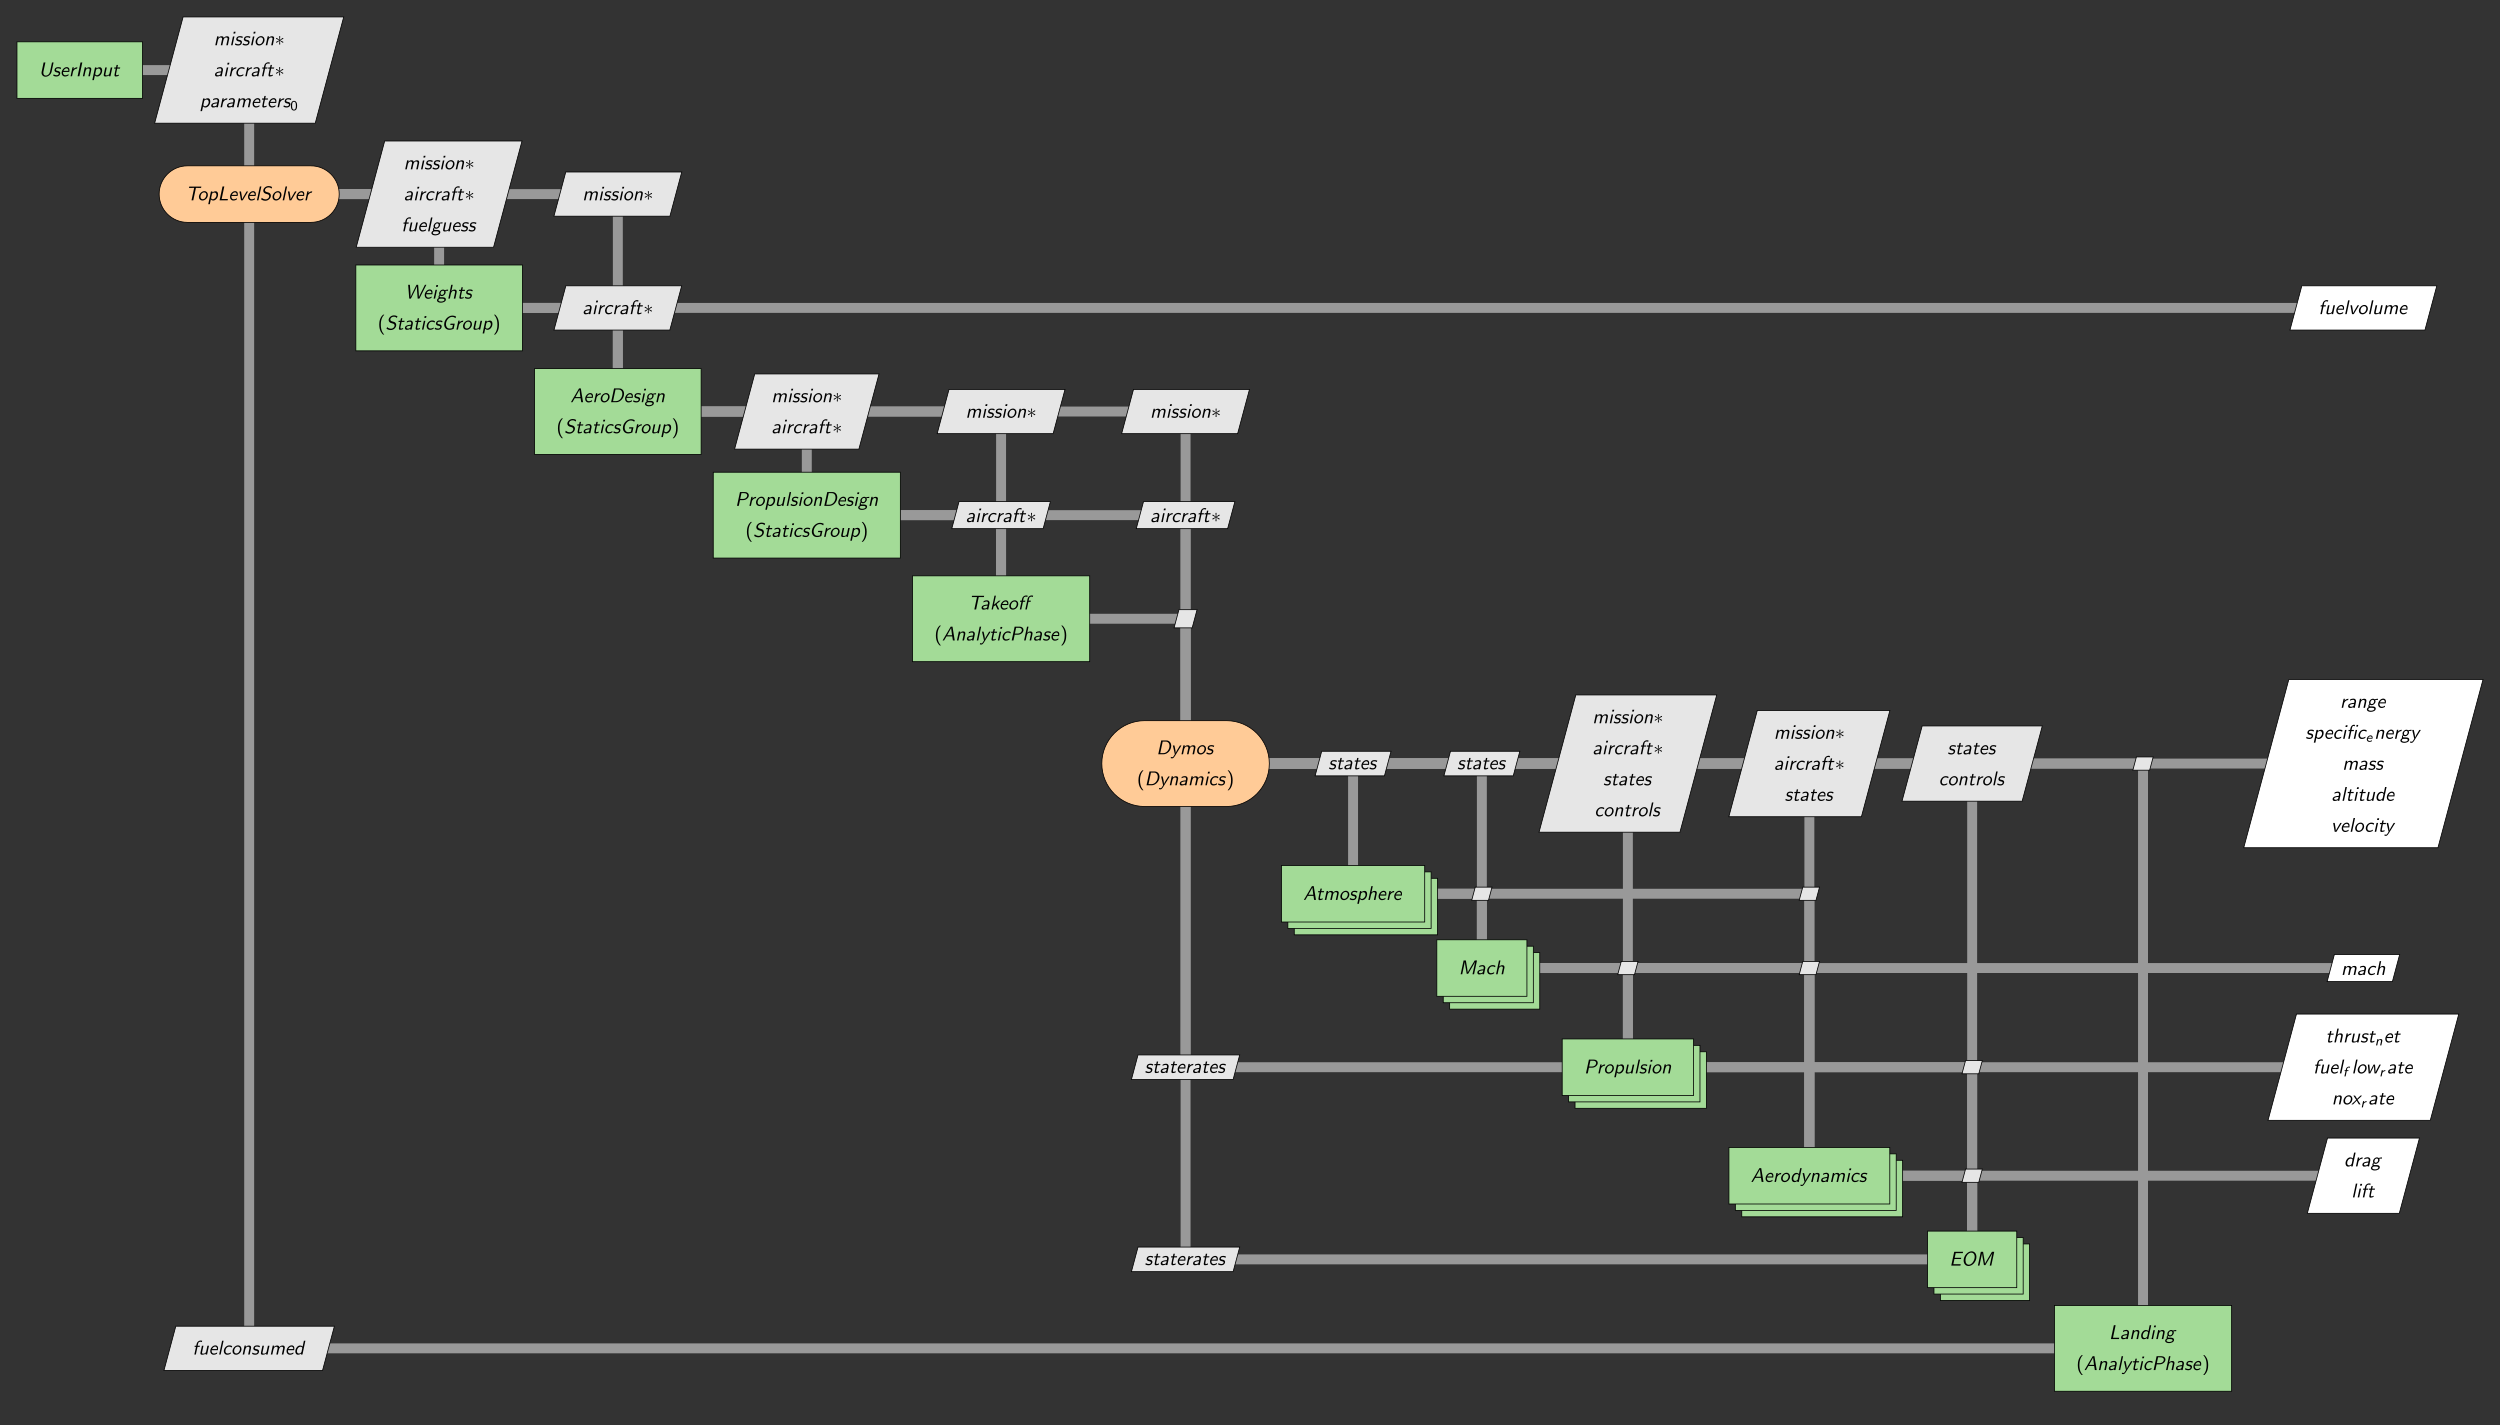 <?xml version="1.0" encoding="UTF-8"?>
<svg xmlns="http://www.w3.org/2000/svg" xmlns:xlink="http://www.w3.org/1999/xlink" width="1253.242pt" height="714.441pt" viewBox="0 0 1253.242 714.441" version="1.1">
<rect x="0" y="0" width="1253.242" height="714.441" fill="#333333" stroke="none"/>
<defs>
<g>
<symbol overflow="visible" id="glyph0-0">
<path style="stroke:none;" d=""/>
</symbol>
<symbol overflow="visible" id="glyph0-1">
<path style="stroke:none;" d="M 7.391 -6.922 L 6.609 -6.922 L 5.609 -2.266 C 5.344 -1.016 4.391 -0.344 3.531 -0.344 C 2.953 -0.344 2.25 -0.672 2.25 -1.734 C 2.25 -1.969 2.297 -2.234 2.297 -2.266 L 3.297 -6.922 L 2.406 -6.922 L 1.422 -2.266 C 1.375 -2.109 1.359 -2.047 1.359 -1.781 C 1.359 -0.625 2.219 0.219 3.406 0.219 C 4.75 0.219 6.094 -0.906 6.391 -2.266 Z M 7.391 -6.922 "/>
</symbol>
<symbol overflow="visible" id="glyph0-2">
<path style="stroke:none;" d="M 4.328 -4.281 C 3.875 -4.5 3.516 -4.594 2.953 -4.594 C 2.578 -4.594 2.047 -4.562 1.578 -4.203 C 1.172 -3.875 1 -3.344 1 -3.047 C 1 -2.75 1.125 -2.516 1.328 -2.328 C 1.578 -2.078 1.828 -2.031 2.422 -1.906 C 2.688 -1.859 3.156 -1.75 3.156 -1.312 C 3.156 -1.312 3.156 -0.516 2.047 -0.516 C 1.688 -0.516 1.109 -0.594 0.625 -1 L 0.406 -0.469 C 0.391 -0.438 0.359 -0.375 0.359 -0.344 C 0.359 -0.312 0.984 0.109 1.938 0.109 C 3.578 0.109 3.891 -1.125 3.891 -1.531 C 3.891 -2.016 3.594 -2.266 3.516 -2.359 C 3.234 -2.578 3.062 -2.609 2.516 -2.719 C 2.109 -2.797 1.75 -2.875 1.75 -3.281 C 1.75 -3.297 1.75 -4 2.734 -4 C 3.281 -4 3.672 -3.891 4.062 -3.625 L 4.078 -3.625 Z M 4.328 -4.281 "/>
</symbol>
<symbol overflow="visible" id="glyph0-3">
<path style="stroke:none;" d="M 4.594 -2.188 C 4.641 -2.359 4.688 -2.734 4.688 -3.062 C 4.688 -3.234 4.688 -3.766 4.375 -4.156 C 4.188 -4.391 3.828 -4.594 3.312 -4.594 C 2.031 -4.594 0.766 -3.156 0.766 -1.703 C 0.766 -0.672 1.422 0.109 2.484 0.109 C 3.156 0.109 3.781 -0.156 4.172 -0.406 C 4.203 -0.531 4.234 -0.906 4.25 -1.062 C 3.891 -0.797 3.266 -0.5 2.609 -0.5 C 1.938 -0.5 1.469 -1 1.469 -1.812 C 1.469 -1.938 1.469 -2.047 1.5 -2.188 Z M 1.672 -2.734 C 2.031 -3.531 2.656 -3.984 3.203 -3.984 C 4.141 -3.984 4.141 -3.047 4.141 -2.734 Z M 1.672 -2.734 "/>
</symbol>
<symbol overflow="visible" id="glyph0-4">
<path style="stroke:none;" d="M 4.234 -4.531 C 3.047 -4.516 2.312 -3.625 2.297 -3.609 L 2.281 -3.609 L 2.469 -4.484 L 1.781 -4.484 L 0.812 0 L 1.562 0 C 1.828 -1.219 2.031 -2.188 2.062 -2.328 C 2.25 -2.984 2.984 -3.844 4.078 -3.875 Z M 4.234 -4.531 "/>
</symbol>
<symbol overflow="visible" id="glyph0-5">
<path style="stroke:none;" d="M 3.297 -6.922 L 2.406 -6.922 L 0.938 0 L 1.828 0 Z M 3.297 -6.922 "/>
</symbol>
<symbol overflow="visible" id="glyph0-6">
<path style="stroke:none;" d="M 4.969 -3.031 C 5.031 -3.312 5.031 -3.391 5.031 -3.531 C 5.031 -4.141 4.734 -4.531 3.938 -4.531 C 3.312 -4.531 2.75 -4.234 2.328 -3.781 L 2.484 -4.484 L 1.766 -4.484 L 0.812 0 L 1.578 0 L 2.062 -2.266 C 2.297 -3.359 2.766 -3.922 3.422 -3.922 C 3.891 -3.922 4.234 -3.766 4.234 -3.266 C 4.234 -3.234 4.203 -3.078 4.203 -3.062 L 3.562 0 L 4.344 0 Z M 4.969 -3.031 "/>
</symbol>
<symbol overflow="visible" id="glyph0-7">
<path style="stroke:none;" d="M 1.688 -0.453 C 1.844 -0.297 2.203 0.109 2.906 0.109 C 4.094 0.109 5.328 -1.266 5.328 -2.922 C 5.328 -3.766 4.953 -4.531 4.172 -4.531 C 3.547 -4.531 2.875 -4.281 2.406 -3.938 L 2.5 -4.422 L 1.75 -4.422 L 0.406 1.938 L 1.188 1.938 Z M 2.266 -3.172 C 2.312 -3.344 2.328 -3.344 2.438 -3.469 C 2.875 -3.844 3.281 -3.891 3.484 -3.891 C 4.094 -3.891 4.531 -3.391 4.531 -2.641 C 4.531 -1.516 3.578 -0.5 2.656 -0.5 C 1.984 -0.5 1.844 -1.109 1.844 -1.156 C 1.844 -1.172 1.875 -1.281 1.875 -1.297 Z M 2.266 -3.172 "/>
</symbol>
<symbol overflow="visible" id="glyph0-8">
<path style="stroke:none;" d="M 5.281 -4.422 L 4.5 -4.422 L 3.875 -1.469 C 3.781 -1.047 3.328 -0.438 2.469 -0.438 C 1.953 -0.438 1.781 -0.562 1.781 -0.844 C 1.781 -0.875 1.781 -0.938 1.812 -1.078 L 2.516 -4.422 L 1.75 -4.422 L 1.031 -1.062 C 1 -0.922 0.984 -0.781 0.984 -0.641 C 0.984 -0.281 1.094 0.109 1.844 0.109 C 2.406 0.109 3.141 -0.062 3.688 -0.484 L 3.594 0 L 4.344 0 Z M 5.281 -4.422 "/>
</symbol>
<symbol overflow="visible" id="glyph0-9">
<path style="stroke:none;" d="M 2.562 -3.844 L 3.969 -3.844 L 4.094 -4.422 L 2.688 -4.422 L 2.953 -5.688 L 2.266 -5.688 L 2 -4.422 L 1.125 -4.422 L 1 -3.844 L 1.844 -3.844 C 1.719 -3.281 1.219 -1.031 1.219 -0.656 C 1.219 -0.094 1.453 0.109 1.828 0.109 C 2.359 0.109 2.875 -0.047 3.375 -0.266 L 3.328 -0.859 C 2.969 -0.609 2.625 -0.531 2.359 -0.531 C 2.25 -0.531 1.984 -0.531 1.984 -1 C 1.984 -1.094 2 -1.172 2.016 -1.234 Z M 2.562 -3.844 "/>
</symbol>
<symbol overflow="visible" id="glyph0-10">
<path style="stroke:none;" d="M 7.75 -3.031 C 7.781 -3.203 7.812 -3.312 7.812 -3.531 C 7.812 -4.141 7.5 -4.531 6.703 -4.531 C 5.828 -4.531 5.281 -3.953 5.031 -3.703 C 5 -4.109 4.797 -4.531 3.938 -4.531 C 3.141 -4.531 2.547 -4.016 2.328 -3.781 L 2.484 -4.484 L 1.766 -4.484 L 0.812 0 L 1.578 0 L 2.062 -2.266 C 2.266 -3.188 2.672 -3.922 3.422 -3.922 C 3.844 -3.922 4.234 -3.797 4.234 -3.266 C 4.234 -3.234 4.219 -3.078 4.219 -3.062 L 3.562 0 L 4.344 0 L 4.828 -2.266 C 5.031 -3.188 5.438 -3.922 6.188 -3.922 C 6.609 -3.922 7 -3.797 7 -3.266 C 7 -3.234 6.984 -3.078 6.984 -3.062 L 6.328 0 L 7.109 0 Z M 7.75 -3.031 "/>
</symbol>
<symbol overflow="visible" id="glyph0-11">
<path style="stroke:none;" d="M 3.062 -6.781 L 2.172 -6.781 L 1.984 -5.891 L 2.875 -5.891 Z M 0.812 0 L 1.562 0 L 2.5 -4.422 L 1.75 -4.422 Z M 0.812 0 "/>
</symbol>
<symbol overflow="visible" id="glyph0-12">
<path style="stroke:none;" d="M 5.203 -2.734 C 5.203 -3.75 4.531 -4.594 3.453 -4.594 C 2.031 -4.594 0.703 -3.109 0.703 -1.688 C 0.703 -0.672 1.406 0.109 2.469 0.109 C 3.812 0.109 5.203 -1.203 5.203 -2.734 Z M 2.609 -0.531 C 2.141 -0.531 1.5 -0.797 1.5 -1.766 C 1.5 -2.938 2.297 -3.984 3.328 -3.984 C 4 -3.984 4.453 -3.531 4.453 -2.797 C 4.453 -1.797 3.734 -0.531 2.609 -0.531 Z M 2.609 -0.531 "/>
</symbol>
<symbol overflow="visible" id="glyph0-13">
<path style="stroke:none;" d="M 4.609 -2.938 C 4.641 -3.078 4.641 -3.156 4.641 -3.297 C 4.641 -4.016 4.156 -4.594 3.312 -4.594 C 2.594 -4.594 2.094 -4.391 1.656 -4.172 C 1.625 -3.875 1.578 -3.547 1.578 -3.516 C 2.031 -3.797 2.547 -4 3.188 -4 C 3.797 -4 3.859 -3.391 3.859 -3.219 C 3.859 -3.047 3.734 -2.469 3.703 -2.453 C 3.672 -2.438 3.516 -2.438 3.469 -2.438 C 2.734 -2.406 0.641 -2.203 0.641 -0.844 C 0.641 -0.688 0.688 0.109 1.562 0.109 C 1.812 0.109 2.656 0.062 3.297 -0.344 C 3.281 -0.266 3.25 -0.078 3.234 0 L 3.984 0 Z M 3.484 -1.297 C 3.297 -0.5 2.328 -0.5 2.188 -0.5 C 1.688 -0.5 1.391 -0.719 1.391 -1.031 C 1.391 -1.828 3.156 -1.906 3.609 -1.938 Z M 3.484 -1.297 "/>
</symbol>
<symbol overflow="visible" id="glyph0-14">
<path style="stroke:none;" d="M 4.969 -4.156 C 4.453 -4.531 4.062 -4.594 3.531 -4.594 C 1.938 -4.594 0.766 -3.016 0.766 -1.688 C 0.766 -0.781 1.344 0.109 2.5 0.109 C 3.016 0.109 3.594 -0.031 4.234 -0.406 L 4.312 -1.062 C 3.922 -0.812 3.359 -0.531 2.625 -0.531 C 1.938 -0.531 1.562 -1.031 1.562 -1.75 C 1.562 -2.609 2.156 -3.953 3.406 -3.953 C 4 -3.953 4.266 -3.844 4.719 -3.516 Z M 4.969 -4.156 "/>
</symbol>
<symbol overflow="visible" id="glyph0-15">
<path style="stroke:none;" d="M 2.578 -3.844 L 3.672 -3.844 L 3.781 -4.422 L 2.656 -4.422 L 2.922 -5.656 C 3.016 -6.156 3.516 -6.422 4.016 -6.422 C 4.141 -6.422 4.453 -6.406 4.781 -6.25 L 4.922 -6.922 C 4.672 -6.984 4.406 -7.031 4.156 -7.031 C 3.172 -7.031 2.344 -6.266 2.156 -5.375 L 1.938 -4.422 L 1.203 -4.422 L 1.094 -3.844 L 1.828 -3.844 L 1 0 L 1.75 0 Z M 2.578 -3.844 "/>
</symbol>
<symbol overflow="visible" id="glyph0-16">
<path style="stroke:none;" d="M 5.156 -6.219 L 6.047 -6.219 C 6.172 -6.219 6.297 -6.203 6.406 -6.203 L 7.734 -6.203 L 7.875 -6.859 L 1.812 -6.859 L 1.672 -6.203 L 3.016 -6.203 C 3.141 -6.203 3.266 -6.219 3.375 -6.219 L 4.281 -6.219 L 2.953 0 L 3.844 0 Z M 5.156 -6.219 "/>
</symbol>
<symbol overflow="visible" id="glyph0-17">
<path style="stroke:none;" d="M 3.297 -6.922 L 2.406 -6.922 L 0.938 0 L 4.969 0 L 5.109 -0.656 C 4.234 -0.641 3.328 -0.641 2.438 -0.641 L 1.969 -0.641 Z M 3.297 -6.922 "/>
</symbol>
<symbol overflow="visible" id="glyph0-18">
<path style="stroke:none;" d="M 5.391 -4.422 L 4.641 -4.422 L 3.484 -2.453 C 2.547 -0.875 2.469 -0.641 2.422 -0.516 L 2.406 -0.531 C 2.406 -1.125 2.219 -2.266 2.219 -2.297 L 1.859 -4.422 L 1.078 -4.422 L 1.859 0 L 2.734 0 Z M 5.391 -4.422 "/>
</symbol>
<symbol overflow="visible" id="glyph0-19">
<path style="stroke:none;" d="M 3.031 -6.922 L 2.281 -6.922 L 0.812 0 L 1.562 0 Z M 3.031 -6.922 "/>
</symbol>
<symbol overflow="visible" id="glyph0-20">
<path style="stroke:none;" d="M 6.047 -6.656 C 5.5 -6.984 5.031 -7.141 4.328 -7.141 C 2.766 -7.141 1.609 -5.906 1.609 -4.812 C 1.609 -4.531 1.703 -4.109 2 -3.797 C 2.359 -3.422 2.641 -3.344 3.234 -3.188 C 3.953 -3 4.141 -2.953 4.344 -2.734 C 4.531 -2.5 4.594 -2.25 4.594 -2.031 C 4.594 -1.312 3.859 -0.469 2.828 -0.469 C 2.203 -0.469 1.422 -0.688 0.859 -1.281 L 0.531 -0.484 C 1.062 -0.062 1.859 0.219 2.688 0.219 C 4.219 0.219 5.422 -1.094 5.422 -2.297 C 5.422 -2.516 5.391 -2.984 5 -3.406 C 4.672 -3.781 4.406 -3.844 3.5 -4.094 C 3.094 -4.203 2.453 -4.359 2.453 -5.078 C 2.453 -5.797 3.219 -6.484 4.172 -6.484 C 4.828 -6.484 5.297 -6.297 5.734 -5.844 Z M 6.047 -6.656 "/>
</symbol>
<symbol overflow="visible" id="glyph0-21">
<path style="stroke:none;" d="M 1.906 -0.688 C 1.75 -0.688 1.438 -0.688 1.438 -1.094 C 1.438 -1.266 1.5 -1.453 1.625 -1.578 C 1.906 -1.359 2.203 -1.281 2.5 -1.281 C 3.5 -1.281 4.453 -2.25 4.453 -3.25 C 4.453 -3.531 4.359 -3.781 4.281 -3.922 C 4.297 -3.922 4.328 -3.891 4.344 -3.891 C 4.562 -3.891 4.844 -3.938 5.078 -3.938 C 5.25 -3.938 5.453 -3.922 5.609 -3.922 C 5.656 -3.922 5.656 -3.922 5.672 -4.031 C 5.688 -4.094 5.688 -4.453 5.688 -4.531 C 4.984 -4.531 4.438 -4.359 4.047 -4.219 C 3.766 -4.469 3.438 -4.531 3.172 -4.531 C 2.141 -4.531 1.203 -3.547 1.203 -2.578 C 1.203 -2.344 1.25 -2.109 1.359 -1.906 C 0.906 -1.438 0.859 -1 0.859 -0.812 C 0.859 -0.672 0.891 -0.453 0.984 -0.312 C 0.391 -0.016 0.109 0.516 0.109 0.891 C 0.109 1.531 0.875 2.047 2.047 2.047 C 3.156 2.047 4.578 1.531 4.578 0.422 C 4.578 -0.344 3.969 -0.688 2.797 -0.688 Z M 2.609 -1.859 C 2.219 -1.859 1.891 -2.078 1.891 -2.578 C 1.891 -3.172 2.266 -3.969 3.047 -3.969 C 3.422 -3.969 3.766 -3.75 3.766 -3.234 C 3.766 -2.641 3.375 -1.859 2.609 -1.859 Z M 2.641 0.031 C 3.25 0.031 3.859 0.141 3.859 0.625 C 3.859 1.109 3.047 1.484 2.172 1.484 C 1.406 1.484 0.812 1.203 0.812 0.812 C 0.812 0.641 1 0.031 1.75 0.031 Z M 2.641 0.031 "/>
</symbol>
<symbol overflow="visible" id="glyph0-22">
<path style="stroke:none;" d="M 10.734 -6.922 L 10.016 -6.922 L 8.172 -3.25 C 7.984 -2.875 7.172 -1.25 7 -0.734 L 6.984 -0.734 C 7 -0.812 7 -0.844 7 -1.094 C 7 -1.203 7 -1.797 6.875 -3.391 L 6.609 -6.922 L 5.797 -6.922 C 5.734 -6.781 5.156 -5.625 5.141 -5.625 L 3.562 -2.406 C 3.125 -1.516 2.875 -0.938 2.828 -0.75 C 2.828 -0.828 2.828 -1.125 2.828 -1.219 C 2.828 -1.984 2.781 -2.734 2.719 -3.5 L 2.469 -6.922 L 1.609 -6.922 L 2.156 0 L 2.969 0 L 4.531 -3.125 C 4.672 -3.406 5.828 -5.688 5.969 -6.156 L 5.984 -6.156 L 5.984 -5.859 C 5.984 -5.438 6.047 -4.344 6.094 -3.703 L 6.375 0 L 7.234 0 Z M 10.734 -6.922 "/>
</symbol>
<symbol overflow="visible" id="glyph0-23">
<path style="stroke:none;" d="M 4.969 -3.031 C 5.031 -3.312 5.031 -3.391 5.031 -3.531 C 5.031 -4.141 4.734 -4.531 3.938 -4.531 C 3.188 -4.531 2.625 -4.094 2.375 -3.812 L 3.016 -6.922 L 2.281 -6.922 L 0.812 0 L 1.578 0 L 2.062 -2.266 C 2.297 -3.359 2.766 -3.922 3.422 -3.922 C 3.891 -3.922 4.234 -3.766 4.234 -3.266 C 4.234 -3.234 4.203 -3.078 4.203 -3.062 L 3.562 0 L 4.344 0 Z M 4.969 -3.031 "/>
</symbol>
<symbol overflow="visible" id="glyph0-24">
<path style="stroke:none;" d="M 7.281 -6.547 C 6.656 -6.906 6.125 -7.031 5.422 -7.031 C 3.359 -7.031 1.312 -5.016 1.312 -2.547 C 1.312 -1.266 2.156 0.109 3.891 0.109 C 4.719 0.109 5.594 -0.156 6.062 -0.391 L 6.609 -2.984 L 4.5 -2.984 L 4.375 -2.359 L 5.703 -2.359 C 5.578 -1.828 5.469 -1.281 5.359 -0.734 C 4.922 -0.609 4.469 -0.531 4.031 -0.531 C 2.797 -0.531 2.203 -1.562 2.203 -2.688 C 2.203 -4.578 3.703 -6.391 5.25 -6.391 C 6.094 -6.391 6.531 -6.141 6.969 -5.734 Z M 7.281 -6.547 "/>
</symbol>
<symbol overflow="visible" id="glyph0-25">
<path style="stroke:none;" d="M 5.234 -6.922 L 4.344 -6.922 L 0.281 0 L 1.016 0 L 2.219 -2.031 L 5.109 -2.031 L 5.438 0 L 6.359 0 Z M 4.562 -6.234 L 5.016 -2.594 L 2.547 -2.594 Z M 4.562 -6.234 "/>
</symbol>
<symbol overflow="visible" id="glyph0-26">
<path style="stroke:none;" d="M 2.438 -6.922 L 0.953 0 L 3.578 0 C 5.547 0 7.453 -2.031 7.453 -4.25 C 7.453 -5.719 6.547 -6.922 5.047 -6.922 Z M 3.172 -6.359 L 4.688 -6.359 C 5.969 -6.359 6.594 -5.391 6.594 -4.25 C 6.594 -2.375 5.25 -0.562 3.453 -0.562 L 1.938 -0.562 Z M 3.172 -6.359 "/>
</symbol>
<symbol overflow="visible" id="glyph0-27">
<path style="stroke:none;" d="M 2.453 -2.875 L 4.125 -2.875 C 5.5 -2.875 6.875 -4.016 6.875 -5.266 C 6.875 -6.188 6.125 -6.922 4.922 -6.922 L 2.438 -6.922 L 0.953 0 L 1.844 0 Z M 3.172 -6.359 L 4.578 -6.359 C 5.469 -6.359 6.078 -5.938 6.078 -5.188 C 6.078 -4.391 5.328 -3.453 3.953 -3.453 L 2.547 -3.453 Z M 3.172 -6.359 "/>
</symbol>
<symbol overflow="visible" id="glyph0-28">
<path style="stroke:none;" d="M 3.375 -2.719 L 5.406 -4.422 L 4.531 -4.422 L 2.047 -2.359 L 3.031 -6.922 L 2.312 -6.922 L 0.844 0 L 1.531 0 L 1.828 -1.422 L 2.797 -2.219 L 3.875 0 L 4.688 0 Z M 3.375 -2.719 "/>
</symbol>
<symbol overflow="visible" id="glyph0-29">
<path style="stroke:none;" d="M 2.578 -3.844 L 3.672 -3.844 L 3.781 -4.422 L 2.656 -4.422 L 2.922 -5.656 C 3.016 -6.156 3.516 -6.422 4.016 -6.422 C 4.141 -6.422 4.453 -6.406 4.781 -6.25 L 4.922 -6.922 C 4.672 -6.984 4.406 -7.031 4.156 -7.031 C 3.172 -7.031 2.344 -6.266 2.156 -5.375 L 1.938 -4.422 L 1.203 -4.422 L 1.094 -3.844 L 1.828 -3.844 L 1 0 L 1.75 0 Z M 5.328 -3.844 L 6.438 -3.844 L 6.547 -4.422 L 5.422 -4.422 L 5.688 -5.656 C 5.781 -6.156 6.266 -6.422 6.781 -6.422 C 6.906 -6.422 7.219 -6.406 7.547 -6.25 L 7.688 -6.922 C 7.438 -6.984 7.172 -7.031 6.922 -7.031 C 5.922 -7.031 5.109 -6.234 4.922 -5.375 L 3.766 0 L 4.516 0 Z M 5.328 -3.844 "/>
</symbol>
<symbol overflow="visible" id="glyph0-30">
<path style="stroke:none;" d="M 5.391 -4.422 L 4.641 -4.422 L 3.281 -2.188 C 2.969 -1.641 2.578 -0.922 2.5 -0.578 L 2.484 -0.578 C 2.5 -0.641 2.5 -0.719 2.5 -0.828 C 2.5 -1.344 2.312 -2.344 2.203 -2.859 L 1.859 -4.422 L 1.078 -4.422 L 2.047 -0.141 C 2.047 -0.125 2.078 -0.031 2.078 -0.016 C 2.078 0.047 1.609 0.75 1.531 0.875 C 1.25 1.312 1.094 1.469 0.844 1.469 C 0.672 1.469 0.344 1.438 0.094 1.312 L 0.016 1.969 C 0.281 2.031 0.547 2.047 0.703 2.047 C 1 2.047 1.406 2 2.109 0.875 Z M 5.391 -4.422 "/>
</symbol>
<symbol overflow="visible" id="glyph0-31">
<path style="stroke:none;" d="M 6.016 -6.922 L 5.188 -6.922 L 5.031 -6.094 L 5.859 -6.094 Z M 3.766 0 L 4.516 0 L 5.453 -4.422 L 4.703 -4.422 Z M 2.938 -5.656 C 3.078 -6.375 3.547 -6.422 3.703 -6.422 C 3.891 -6.422 4.109 -6.359 4.25 -6.234 L 4.391 -6.875 C 4.391 -6.984 4 -7.031 3.828 -7.031 C 3.047 -7.031 2.359 -6.266 2.156 -5.406 L 1.938 -4.422 L 1.203 -4.422 L 1.094 -3.844 L 1.828 -3.844 L 1 0 L 1.75 0 L 2.578 -3.844 L 3.75 -3.844 L 3.875 -4.422 L 2.656 -4.422 Z M 2.938 -5.656 "/>
</symbol>
<symbol overflow="visible" id="glyph0-32">
<path style="stroke:none;" d="M 5.797 -6.922 L 5.047 -6.922 L 4.422 -3.984 C 4.062 -4.375 3.531 -4.531 3.094 -4.531 C 1.891 -4.531 0.75 -3.062 0.75 -1.562 C 0.75 -0.625 1.234 0.109 2.047 0.109 C 2.359 0.109 2.969 0.047 3.656 -0.516 L 3.547 0 L 4.328 0 Z M 3.844 -1.328 C 3.781 -1.078 3.234 -0.5 2.594 -0.5 C 2.188 -0.5 1.547 -0.719 1.547 -1.672 C 1.547 -2.844 2.344 -3.922 3.422 -3.922 C 4.078 -3.922 4.25 -3.391 4.25 -3.375 C 4.25 -3.344 4.25 -3.312 4.234 -3.234 Z M 3.844 -1.328 "/>
</symbol>
<symbol overflow="visible" id="glyph0-33">
<path style="stroke:none;" d="M 9.188 -6.922 L 8.047 -6.922 L 6.016 -3.516 C 5.297 -2.266 4.688 -1.281 4.562 -0.938 C 4.516 -1.578 4.344 -2.594 4.219 -3.297 L 3.594 -6.922 L 2.469 -6.922 L 1 0 L 1.781 0 L 3.094 -6.172 C 3.125 -5.547 3.312 -4.422 3.422 -3.719 L 4.031 -0.219 L 4.75 -0.219 L 6.734 -3.547 C 7.578 -4.969 7.609 -5.031 7.922 -5.578 L 8.25 -6.188 L 6.938 0 L 7.719 0 Z M 9.188 -6.922 "/>
</symbol>
<symbol overflow="visible" id="glyph0-34">
<path style="stroke:none;" d="M 7.594 -4.422 L 6.875 -4.422 L 5.688 -2.141 C 5.422 -1.609 5.078 -0.938 4.953 -0.547 L 4.938 -0.547 L 4.938 -0.828 C 4.938 -1.391 4.906 -1.828 4.859 -2.359 L 4.672 -4.422 L 3.953 -4.422 L 2.828 -2.219 C 2.531 -1.656 2.25 -1.094 2.078 -0.562 L 2.078 -0.578 C 2.078 -0.641 2.078 -0.828 2.078 -1.031 C 2.078 -1.125 2.078 -1.641 2 -2.531 L 1.828 -4.422 L 1.078 -4.422 L 1.5 0 L 2.297 0 C 2.344 -0.094 3 -1.359 3.203 -1.781 C 3.656 -2.656 4.062 -3.5 4.172 -3.875 L 4.188 -3.875 C 4.188 -3.844 4.172 -3.656 4.172 -3.453 C 4.172 -2.984 4.203 -2.438 4.25 -1.969 L 4.422 0 L 5.297 0 Z M 7.594 -4.422 "/>
</symbol>
<symbol overflow="visible" id="glyph0-35">
<path style="stroke:none;" d="M 3.078 -2.281 L 5.359 -4.422 L 4.531 -4.422 L 2.859 -2.781 L 1.828 -4.422 L 1 -4.422 L 2.422 -2.281 L 0 0 L 0.812 0 L 2.656 -1.875 L 3.766 0 L 4.578 0 Z M 3.078 -2.281 "/>
</symbol>
<symbol overflow="visible" id="glyph0-36">
<path style="stroke:none;" d="M 2.516 -3.281 L 5.812 -3.281 L 5.938 -3.891 L 2.656 -3.891 L 3.156 -6.25 L 4.531 -6.25 C 4.641 -6.25 4.766 -6.234 4.891 -6.234 L 6.703 -6.234 L 6.844 -6.891 L 2.406 -6.891 L 0.938 0 L 5.516 0 L 5.672 -0.703 L 4.422 -0.703 C 4.297 -0.703 4.172 -0.703 4.062 -0.703 L 1.969 -0.703 Z M 2.516 -3.281 "/>
</symbol>
<symbol overflow="visible" id="glyph0-37">
<path style="stroke:none;" d="M 7.594 -4.344 C 7.594 -6.078 6.531 -7.141 5.188 -7.141 C 3.141 -7.141 1.188 -4.828 1.188 -2.547 C 1.188 -0.984 2.156 0.219 3.625 0.219 C 5.578 0.219 7.594 -1.938 7.594 -4.344 Z M 3.766 -0.422 C 2.875 -0.422 2.109 -1.156 2.109 -2.625 C 2.109 -4.797 3.609 -6.5 5.047 -6.5 C 6.016 -6.5 6.734 -5.719 6.734 -4.422 C 6.734 -2.562 5.328 -0.422 3.766 -0.422 Z M 3.766 -0.422 "/>
</symbol>
<symbol overflow="visible" id="glyph1-0">
<path style="stroke:none;" d=""/>
</symbol>
<symbol overflow="visible" id="glyph1-1">
<path style="stroke:none;" d="M 2.734 -4.25 C 2.75 -4.391 2.75 -4.641 2.5 -4.641 C 2.328 -4.641 2.203 -4.5 2.234 -4.375 L 2.234 -4.25 L 2.375 -2.703 L 1.094 -3.625 C 1 -3.672 0.984 -3.703 0.922 -3.703 C 0.781 -3.703 0.641 -3.562 0.641 -3.422 C 0.641 -3.266 0.75 -3.219 0.844 -3.172 L 2.266 -2.5 L 0.891 -1.828 C 0.734 -1.75 0.641 -1.703 0.641 -1.562 C 0.641 -1.406 0.781 -1.281 0.922 -1.281 C 0.984 -1.281 1 -1.281 1.25 -1.469 L 2.375 -2.266 L 2.219 -0.594 C 2.219 -0.391 2.406 -0.344 2.484 -0.344 C 2.609 -0.344 2.75 -0.406 2.75 -0.594 L 2.609 -2.266 L 3.875 -1.344 C 3.969 -1.297 3.984 -1.281 4.062 -1.281 C 4.203 -1.281 4.328 -1.422 4.328 -1.562 C 4.328 -1.703 4.234 -1.75 4.109 -1.812 C 3.516 -2.109 3.5 -2.109 2.719 -2.484 L 4.094 -3.156 C 4.25 -3.234 4.328 -3.266 4.328 -3.422 C 4.328 -3.562 4.203 -3.703 4.062 -3.703 C 3.984 -3.703 3.969 -3.703 3.719 -3.516 L 2.609 -2.703 Z M 2.734 -4.25 "/>
</symbol>
<symbol overflow="visible" id="glyph2-0">
<path style="stroke:none;" d=""/>
</symbol>
<symbol overflow="visible" id="glyph2-1">
<path style="stroke:none;" d="M 3.406 -2.266 C 3.406 -2.594 3.406 -3.422 3.078 -3.984 C 2.719 -4.609 2.188 -4.719 1.844 -4.719 C 1.531 -4.719 0.984 -4.625 0.641 -4.016 C 0.312 -3.469 0.297 -2.703 0.297 -2.266 C 0.297 -1.75 0.328 -1.109 0.609 -0.578 C 0.922 -0.016 1.438 0.141 1.844 0.141 C 2.547 0.141 2.922 -0.266 3.141 -0.703 C 3.375 -1.188 3.406 -1.828 3.406 -2.266 Z M 1.844 -0.312 C 1.547 -0.312 1.219 -0.484 1.047 -0.984 C 0.906 -1.406 0.906 -1.844 0.906 -2.359 C 0.906 -3 0.906 -4.266 1.844 -4.266 C 2.797 -4.266 2.797 -3 2.797 -2.359 C 2.797 -1.891 2.797 -1.375 2.625 -0.922 C 2.438 -0.422 2.078 -0.312 1.844 -0.312 Z M 1.844 -0.312 "/>
</symbol>
<symbol overflow="visible" id="glyph3-0">
<path style="stroke:none;" d=""/>
</symbol>
<symbol overflow="visible" id="glyph3-1">
<path style="stroke:none;" d="M 2.703 -7.484 C 2.375 -7.172 1.719 -6.562 1.25 -5.344 C 0.859 -4.281 0.781 -3.219 0.781 -2.5 C 0.781 0.734 2.219 2.047 2.703 2.5 L 3.312 2.5 C 2.828 2.016 1.562 0.734 1.562 -2.5 C 1.562 -3.047 1.594 -4.219 2 -5.391 C 2.406 -6.547 2.984 -7.141 3.312 -7.484 Z M 2.703 -7.484 "/>
</symbol>
<symbol overflow="visible" id="glyph3-2">
<path style="stroke:none;" d="M 1.172 2.5 C 1.484 2.188 2.156 1.578 2.609 0.359 C 3.016 -0.703 3.078 -1.766 3.078 -2.5 C 3.078 -5.719 1.641 -7.031 1.172 -7.484 L 0.562 -7.484 C 1.031 -7 2.297 -5.719 2.297 -2.5 C 2.297 -1.938 2.266 -0.766 1.859 0.406 C 1.453 1.562 0.891 2.156 0.562 2.5 Z M 1.172 2.5 "/>
</symbol>
<symbol overflow="visible" id="glyph4-0">
<path style="stroke:none;" d=""/>
</symbol>
<symbol overflow="visible" id="glyph4-1">
<path style="stroke:none;" d="M 3.391 -1.531 C 3.453 -1.797 3.453 -2 3.453 -2.109 C 3.453 -2.5 3.359 -2.75 3.188 -2.906 C 2.953 -3.156 2.641 -3.203 2.422 -3.203 C 1.422 -3.203 0.531 -2.188 0.531 -1.219 C 0.531 -0.547 1 0.062 1.844 0.062 C 2.5 0.062 3.078 -0.25 3.094 -0.281 C 3.109 -0.328 3.156 -0.688 3.156 -0.766 C 2.781 -0.531 2.328 -0.391 1.953 -0.391 C 1.359 -0.391 1.078 -0.844 1.078 -1.297 C 1.078 -1.391 1.078 -1.406 1.094 -1.531 Z M 1.234 -1.938 C 1.562 -2.547 2.016 -2.734 2.328 -2.734 C 3.047 -2.734 3.047 -2.062 3.047 -1.938 Z M 1.234 -1.938 "/>
</symbol>
<symbol overflow="visible" id="glyph4-2">
<path style="stroke:none;" d="M 3.688 -2.078 C 3.719 -2.203 3.734 -2.281 3.734 -2.453 C 3.734 -3.047 3.281 -3.156 2.891 -3.156 C 2.5 -3.156 2.078 -3 1.703 -2.641 L 1.812 -3.141 L 1.25 -3.141 L 0.578 0 L 1.188 0 L 1.484 -1.453 C 1.594 -1.875 1.625 -2.094 1.859 -2.375 C 2.031 -2.594 2.25 -2.703 2.5 -2.703 C 2.844 -2.703 3.094 -2.578 3.094 -2.25 C 3.094 -2.141 3.094 -2.125 3.078 -2.078 L 2.641 0 L 3.234 0 Z M 3.688 -2.078 "/>
</symbol>
<symbol overflow="visible" id="glyph4-3">
<path style="stroke:none;" d="M 1.891 -2.656 L 2.688 -2.656 L 2.781 -3.094 L 1.953 -3.094 L 2.141 -3.922 C 2.172 -4.047 2.188 -4.156 2.391 -4.297 C 2.609 -4.453 2.844 -4.453 2.906 -4.453 C 3.094 -4.453 3.297 -4.406 3.484 -4.328 L 3.594 -4.844 C 3.422 -4.875 3.25 -4.906 3.016 -4.906 C 2.281 -4.906 1.672 -4.359 1.531 -3.734 L 1.391 -3.094 L 0.859 -3.094 L 0.766 -2.656 L 1.297 -2.656 L 0.734 0 L 1.328 0 Z M 1.891 -2.656 "/>
</symbol>
<symbol overflow="visible" id="glyph4-4">
<path style="stroke:none;" d="M 3.094 -3.156 C 2.281 -3.156 1.766 -2.625 1.672 -2.516 L 1.797 -3.141 L 1.266 -3.141 L 0.594 0 L 1.172 0 C 1.219 -0.234 1.484 -1.438 1.5 -1.547 C 1.625 -2.094 2.219 -2.641 2.984 -2.641 Z M 3.094 -3.156 "/>
</symbol>
</g>
</defs>
<g id="surface1">
<path style="fill:none;stroke-width:4.981;stroke-linecap:square;stroke-linejoin:miter;stroke:rgb(59.999%,59.999%,59.999%);stroke-opacity:1;stroke-miterlimit:10;" d="M -554.984 322.092 L -542.183 322.092 " transform="matrix(1,0,0,-1,626.621,357.221)"/>
<path style="fill:none;stroke-width:4.981;stroke-linecap:square;stroke-linejoin:miter;stroke:rgb(59.999%,59.999%,59.999%);stroke-opacity:1;stroke-miterlimit:10;" d="M -456.387 259.92 L -441.121 259.92 " transform="matrix(1,0,0,-1,626.621,357.221)"/>
<path style="fill:none;stroke-width:4.981;stroke-linecap:square;stroke-linejoin:miter;stroke:rgb(59.999%,59.999%,59.999%);stroke-opacity:1;stroke-miterlimit:10;" d="M -456.387 259.92 L -346.183 259.92 " transform="matrix(1,0,0,-1,626.621,357.221)"/>
<path style="fill:none;stroke-width:4.981;stroke-linecap:square;stroke-linejoin:miter;stroke:rgb(59.999%,59.999%,59.999%);stroke-opacity:1;stroke-miterlimit:10;" d="M -364.535 202.866 L -346.152 202.866 " transform="matrix(1,0,0,-1,626.621,357.221)"/>
<path style="fill:none;stroke-width:4.981;stroke-linecap:square;stroke-linejoin:miter;stroke:rgb(59.999%,59.999%,59.999%);stroke-opacity:1;stroke-miterlimit:10;" d="M -274.945 150.924 L -253.539 150.924 " transform="matrix(1,0,0,-1,626.621,357.221)"/>
<path style="fill:none;stroke-width:4.981;stroke-linecap:square;stroke-linejoin:miter;stroke:rgb(59.999%,59.999%,59.999%);stroke-opacity:1;stroke-miterlimit:10;" d="M -274.945 150.924 L -154.066 150.924 " transform="matrix(1,0,0,-1,626.621,357.221)"/>
<path style="fill:none;stroke-width:4.981;stroke-linecap:square;stroke-linejoin:miter;stroke:rgb(59.999%,59.999%,59.999%);stroke-opacity:1;stroke-miterlimit:10;" d="M -274.945 150.924 L -61.586 150.924 " transform="matrix(1,0,0,-1,626.621,357.221)"/>
<path style="fill:none;stroke-width:4.981;stroke-linecap:square;stroke-linejoin:miter;stroke:rgb(59.999%,59.999%,59.999%);stroke-opacity:1;stroke-miterlimit:10;" d="M -175.078 98.983 L -147.894 98.983 " transform="matrix(1,0,0,-1,626.621,357.221)"/>
<path style="fill:none;stroke-width:4.981;stroke-linecap:square;stroke-linejoin:miter;stroke:rgb(59.999%,59.999%,59.999%);stroke-opacity:1;stroke-miterlimit:10;" d="M -175.078 98.983 L -55.414 98.983 " transform="matrix(1,0,0,-1,626.621,357.221)"/>
<path style="fill:none;stroke-width:4.981;stroke-linecap:square;stroke-linejoin:miter;stroke:rgb(59.999%,59.999%,59.999%);stroke-opacity:1;stroke-miterlimit:10;" d="M -80.164 47.041 L -37.055 47.041 " transform="matrix(1,0,0,-1,626.621,357.221)"/>
<path style="fill:none;stroke-width:4.981;stroke-linecap:square;stroke-linejoin:miter;stroke:rgb(59.999%,59.999%,59.999%);stroke-opacity:1;stroke-miterlimit:10;" d="M 9.883 -25.556 L 34.074 -25.556 " transform="matrix(1,0,0,-1,626.621,357.221)"/>
<path style="fill:none;stroke-width:4.981;stroke-linecap:square;stroke-linejoin:miter;stroke:rgb(59.999%,59.999%,59.999%);stroke-opacity:1;stroke-miterlimit:10;" d="M 9.883 -25.556 L 98.645 -25.556 " transform="matrix(1,0,0,-1,626.621,357.221)"/>
<path style="fill:none;stroke-width:4.981;stroke-linecap:square;stroke-linejoin:miter;stroke:rgb(59.999%,59.999%,59.999%);stroke-opacity:1;stroke-miterlimit:10;" d="M 9.883 -25.556 L 153.902 -25.556 " transform="matrix(1,0,0,-1,626.621,357.221)"/>
<path style="fill:none;stroke-width:4.981;stroke-linecap:square;stroke-linejoin:miter;stroke:rgb(59.999%,59.999%,59.999%);stroke-opacity:1;stroke-miterlimit:10;" d="M 9.883 -25.556 L 246.965 -25.556 " transform="matrix(1,0,0,-1,626.621,357.221)"/>
<path style="fill:none;stroke-width:4.981;stroke-linecap:square;stroke-linejoin:miter;stroke:rgb(59.999%,59.999%,59.999%);stroke-opacity:1;stroke-miterlimit:10;" d="M 9.883 -25.556 L 331.695 -25.556 " transform="matrix(1,0,0,-1,626.621,357.221)"/>
<path style="fill:none;stroke-width:4.981;stroke-linecap:square;stroke-linejoin:miter;stroke:rgb(59.999%,59.999%,59.999%);stroke-opacity:1;stroke-miterlimit:10;" d="M 9.883 -25.556 L 443.258 -25.556 " transform="matrix(1,0,0,-1,626.621,357.221)"/>
<path style="fill:none;stroke-width:4.981;stroke-linecap:square;stroke-linejoin:miter;stroke:rgb(59.999%,59.999%,59.999%);stroke-opacity:1;stroke-miterlimit:10;" d="M 87.777 -90.81 L 111.82 -90.81 " transform="matrix(1,0,0,-1,626.621,357.221)"/>
<path style="fill:none;stroke-width:4.981;stroke-linecap:square;stroke-linejoin:miter;stroke:rgb(59.999%,59.999%,59.999%);stroke-opacity:1;stroke-miterlimit:10;" d="M 87.777 -90.81 L 275.992 -90.81 " transform="matrix(1,0,0,-1,626.621,357.221)"/>
<path style="fill:none;stroke-width:4.981;stroke-linecap:square;stroke-linejoin:miter;stroke:rgb(59.999%,59.999%,59.999%);stroke-opacity:1;stroke-miterlimit:10;" d="M 139.024 -128.056 L 185.012 -128.056 " transform="matrix(1,0,0,-1,626.621,357.221)"/>
<path style="fill:none;stroke-width:4.981;stroke-linecap:square;stroke-linejoin:miter;stroke:rgb(59.999%,59.999%,59.999%);stroke-opacity:1;stroke-miterlimit:10;" d="M 139.024 -128.056 L 275.992 -128.056 " transform="matrix(1,0,0,-1,626.621,357.221)"/>
<path style="fill:none;stroke-width:4.981;stroke-linecap:square;stroke-linejoin:miter;stroke:rgb(59.999%,59.999%,59.999%);stroke-opacity:1;stroke-miterlimit:10;" d="M 222.551 -177.767 L 357.602 -177.767 " transform="matrix(1,0,0,-1,626.621,357.221)"/>
<path style="fill:none;stroke-width:4.981;stroke-linecap:square;stroke-linejoin:miter;stroke:rgb(59.999%,59.999%,59.999%);stroke-opacity:1;stroke-miterlimit:10;" d="M 156.305 -177.767 L -6.601 -177.767 " transform="matrix(1,0,0,-1,626.621,357.221)"/>
<path style="fill:none;stroke-width:4.981;stroke-linecap:square;stroke-linejoin:miter;stroke:rgb(59.999%,59.999%,59.999%);stroke-opacity:1;stroke-miterlimit:10;" d="M 320.93 -232.166 L 357.602 -232.166 " transform="matrix(1,0,0,-1,626.621,357.221)"/>
<path style="fill:none;stroke-width:4.981;stroke-linecap:square;stroke-linejoin:miter;stroke:rgb(59.999%,59.999%,59.999%);stroke-opacity:1;stroke-miterlimit:10;" d="M 339.453 -274.103 L -6.605 -274.103 " transform="matrix(1,0,0,-1,626.621,357.221)"/>
<path style="fill:none;stroke-width:4.981;stroke-linecap:square;stroke-linejoin:miter;stroke:rgb(59.999%,59.999%,59.999%);stroke-opacity:1;stroke-miterlimit:10;" d="M 403.051 -318.701 L -461.758 -318.701 " transform="matrix(1,0,0,-1,626.621,357.221)"/>
<path style="fill:none;stroke-width:4.981;stroke-linecap:square;stroke-linejoin:miter;stroke:rgb(59.999%,59.999%,59.999%);stroke-opacity:1;stroke-miterlimit:10;" d="M -364.535 202.866 L 524.106 202.866 " transform="matrix(1,0,0,-1,626.621,357.221)"/>
<path style="fill:none;stroke-width:4.981;stroke-linecap:square;stroke-linejoin:miter;stroke:rgb(59.999%,59.999%,59.999%);stroke-opacity:1;stroke-miterlimit:10;" d="M 9.883 -25.556 L 509.258 -25.556 " transform="matrix(1,0,0,-1,626.621,357.221)"/>
<path style="fill:none;stroke-width:4.981;stroke-linecap:square;stroke-linejoin:miter;stroke:rgb(59.999%,59.999%,59.999%);stroke-opacity:1;stroke-miterlimit:10;" d="M 139.024 -128.056 L 541.574 -128.06 " transform="matrix(1,0,0,-1,626.621,357.221)"/>
<path style="fill:none;stroke-width:4.981;stroke-linecap:square;stroke-linejoin:miter;stroke:rgb(59.999%,59.999%,59.999%);stroke-opacity:1;stroke-miterlimit:10;" d="M 222.551 -177.767 L 517.262 -177.767 " transform="matrix(1,0,0,-1,626.621,357.221)"/>
<path style="fill:none;stroke-width:4.981;stroke-linecap:square;stroke-linejoin:miter;stroke:rgb(59.999%,59.999%,59.999%);stroke-opacity:1;stroke-miterlimit:10;" d="M 320.93 -232.166 L 534.883 -232.166 " transform="matrix(1,0,0,-1,626.621,357.221)"/>
<path style="fill:none;stroke-width:4.981;stroke-linecap:square;stroke-linejoin:miter;stroke:rgb(59.999%,59.999%,59.999%);stroke-opacity:1;stroke-miterlimit:10;" d="M -501.707 295.252 L -501.711 274.295 " transform="matrix(1,0,0,-1,626.621,357.221)"/>
<path style="fill:none;stroke-width:4.981;stroke-linecap:square;stroke-linejoin:miter;stroke:rgb(59.999%,59.999%,59.999%);stroke-opacity:1;stroke-miterlimit:10;" d="M -406.492 233.084 L -406.492 224.584 " transform="matrix(1,0,0,-1,626.621,357.221)"/>
<path style="fill:none;stroke-width:4.981;stroke-linecap:square;stroke-linejoin:miter;stroke:rgb(59.999%,59.999%,59.999%);stroke-opacity:1;stroke-miterlimit:10;" d="M -316.898 248.627 L -316.906 172.643 " transform="matrix(1,0,0,-1,626.621,357.221)"/>
<path style="fill:none;stroke-width:4.981;stroke-linecap:square;stroke-linejoin:miter;stroke:rgb(59.999%,59.999%,59.999%);stroke-opacity:1;stroke-miterlimit:10;" d="M -316.898 191.573 L -316.906 172.643 " transform="matrix(1,0,0,-1,626.621,357.221)"/>
<path style="fill:none;stroke-width:4.981;stroke-linecap:square;stroke-linejoin:miter;stroke:rgb(59.999%,59.999%,59.999%);stroke-opacity:1;stroke-miterlimit:10;" d="M -222.172 131.858 L -222.176 120.701 " transform="matrix(1,0,0,-1,626.621,357.221)"/>
<path style="fill:none;stroke-width:4.981;stroke-linecap:square;stroke-linejoin:miter;stroke:rgb(59.999%,59.999%,59.999%);stroke-opacity:1;stroke-miterlimit:10;" d="M -124.781 139.631 L -124.785 68.76 " transform="matrix(1,0,0,-1,626.621,357.221)"/>
<path style="fill:none;stroke-width:4.981;stroke-linecap:square;stroke-linejoin:miter;stroke:rgb(59.999%,59.999%,59.999%);stroke-opacity:1;stroke-miterlimit:10;" d="M -32.301 139.631 L -32.301 -3.834 " transform="matrix(1,0,0,-1,626.621,357.221)"/>
<path style="fill:none;stroke-width:4.981;stroke-linecap:square;stroke-linejoin:miter;stroke:rgb(59.999%,59.999%,59.999%);stroke-opacity:1;stroke-miterlimit:10;" d="M -124.781 92.002 L -124.785 68.76 " transform="matrix(1,0,0,-1,626.621,357.221)"/>
<path style="fill:none;stroke-width:4.981;stroke-linecap:square;stroke-linejoin:miter;stroke:rgb(59.999%,59.999%,59.999%);stroke-opacity:1;stroke-miterlimit:10;" d="M -32.301 92.002 L -32.301 -3.834 " transform="matrix(1,0,0,-1,626.621,357.221)"/>
<path style="fill:none;stroke-width:4.981;stroke-linecap:square;stroke-linejoin:miter;stroke:rgb(59.999%,59.999%,59.999%);stroke-opacity:1;stroke-miterlimit:10;" d="M -32.305 42.276 L -32.301 -3.834 " transform="matrix(1,0,0,-1,626.621,357.221)"/>
<path style="fill:none;stroke-width:4.981;stroke-linecap:square;stroke-linejoin:miter;stroke:rgb(59.999%,59.999%,59.999%);stroke-opacity:1;stroke-miterlimit:10;" d="M 51.668 -31.924 L 51.668 -76.435 " transform="matrix(1,0,0,-1,626.621,357.221)"/>
<path style="fill:none;stroke-width:4.981;stroke-linecap:square;stroke-linejoin:miter;stroke:rgb(59.999%,59.999%,59.999%);stroke-opacity:1;stroke-miterlimit:10;" d="M 116.238 -31.924 L 116.234 -113.685 " transform="matrix(1,0,0,-1,626.621,357.221)"/>
<path style="fill:none;stroke-width:4.981;stroke-linecap:square;stroke-linejoin:miter;stroke:rgb(59.999%,59.999%,59.999%);stroke-opacity:1;stroke-miterlimit:10;" d="M 189.434 -60.166 L 189.43 -163.396 " transform="matrix(1,0,0,-1,626.621,357.221)"/>
<path style="fill:none;stroke-width:4.981;stroke-linecap:square;stroke-linejoin:miter;stroke:rgb(59.999%,59.999%,59.999%);stroke-opacity:1;stroke-miterlimit:10;" d="M 280.414 -52.396 L 280.41 -217.795 " transform="matrix(1,0,0,-1,626.621,357.221)"/>
<path style="fill:none;stroke-width:4.981;stroke-linecap:square;stroke-linejoin:miter;stroke:rgb(59.999%,59.999%,59.999%);stroke-opacity:1;stroke-miterlimit:10;" d="M 362.02 -44.623 L 362.016 -259.732 " transform="matrix(1,0,0,-1,626.621,357.221)"/>
<path style="fill:none;stroke-width:4.981;stroke-linecap:square;stroke-linejoin:miter;stroke:rgb(59.999%,59.999%,59.999%);stroke-opacity:1;stroke-miterlimit:10;" d="M 447.672 -29.08 L 447.672 -296.982 " transform="matrix(1,0,0,-1,626.621,357.221)"/>
<path style="fill:none;stroke-width:4.981;stroke-linecap:square;stroke-linejoin:miter;stroke:rgb(59.999%,59.999%,59.999%);stroke-opacity:1;stroke-miterlimit:10;" d="M 116.234 -94.33 L 116.234 -113.685 " transform="matrix(1,0,0,-1,626.621,357.221)"/>
<path style="fill:none;stroke-width:4.981;stroke-linecap:square;stroke-linejoin:miter;stroke:rgb(59.999%,59.999%,59.999%);stroke-opacity:1;stroke-miterlimit:10;" d="M 280.41 -94.33 L 280.41 -217.795 " transform="matrix(1,0,0,-1,626.621,357.221)"/>
<path style="fill:none;stroke-width:4.981;stroke-linecap:square;stroke-linejoin:miter;stroke:rgb(59.999%,59.999%,59.999%);stroke-opacity:1;stroke-miterlimit:10;" d="M 189.43 -131.58 L 189.43 -163.396 " transform="matrix(1,0,0,-1,626.621,357.221)"/>
<path style="fill:none;stroke-width:4.981;stroke-linecap:square;stroke-linejoin:miter;stroke:rgb(59.999%,59.999%,59.999%);stroke-opacity:1;stroke-miterlimit:10;" d="M 280.41 -131.58 L 280.41 -217.795 " transform="matrix(1,0,0,-1,626.621,357.221)"/>
<path style="fill:none;stroke-width:4.981;stroke-linecap:square;stroke-linejoin:miter;stroke:rgb(59.999%,59.999%,59.999%);stroke-opacity:1;stroke-miterlimit:10;" d="M 362.016 -181.287 L 362.016 -259.732 " transform="matrix(1,0,0,-1,626.621,357.221)"/>
<path style="fill:none;stroke-width:4.981;stroke-linecap:square;stroke-linejoin:miter;stroke:rgb(59.999%,59.999%,59.999%);stroke-opacity:1;stroke-miterlimit:10;" d="M -32.301 -171.4 L -32.301 -47.279 " transform="matrix(1,0,0,-1,626.621,357.221)"/>
<path style="fill:none;stroke-width:4.981;stroke-linecap:square;stroke-linejoin:miter;stroke:rgb(59.999%,59.999%,59.999%);stroke-opacity:1;stroke-miterlimit:10;" d="M 362.016 -235.685 L 362.016 -259.732 " transform="matrix(1,0,0,-1,626.621,357.221)"/>
<path style="fill:none;stroke-width:4.981;stroke-linecap:square;stroke-linejoin:miter;stroke:rgb(59.999%,59.999%,59.999%);stroke-opacity:1;stroke-miterlimit:10;" d="M -32.301 -267.736 L -32.297 -47.279 " transform="matrix(1,0,0,-1,626.621,357.221)"/>
<path style="fill:none;stroke-width:4.981;stroke-linecap:square;stroke-linejoin:miter;stroke:rgb(59.999%,59.999%,59.999%);stroke-opacity:1;stroke-miterlimit:10;" d="M -501.711 -307.408 L -501.711 245.545 " transform="matrix(1,0,0,-1,626.621,357.221)"/>
<path style="fill-rule:nonzero;fill:rgb(63.921%,85.567%,59.215%);fill-opacity:1;stroke-width:0.399;stroke-linecap:butt;stroke-linejoin:miter;stroke:rgb(0%,0%,0%);stroke-opacity:1;stroke-miterlimit:10;" d="M -31.474 -14.174 L 31.471 -14.174 L 31.471 14.174 L -31.474 14.174 Z M -31.474 -14.174 " transform="matrix(1,0,0,-1,39.974,35.135)"/>
<g style="fill:rgb(0%,0%,0%);fill-opacity:1;">
  <use xlink:href="#glyph0-1" x="19.46" y="38.243"/>
  <use xlink:href="#glyph0-2" x="26.309" y="38.243"/>
  <use xlink:href="#glyph0-3" x="30.128" y="38.243"/>
  <use xlink:href="#glyph0-4" x="34.555" y="38.243"/>
  <use xlink:href="#glyph0-5" x="37.96" y="38.243"/>
  <use xlink:href="#glyph0-6" x="40.727" y="38.243"/>
  <use xlink:href="#glyph0-7" x="45.875" y="38.243"/>
  <use xlink:href="#glyph0-8" x="51.023" y="38.243"/>
  <use xlink:href="#glyph0-9" x="56.17" y="38.243"/>
</g>
<path style="fill-rule:nonzero;fill:rgb(89.999%,89.999%,89.999%);fill-opacity:1;stroke-width:0.399;stroke-linecap:butt;stroke-linejoin:miter;stroke:rgb(0%,0%,0%);stroke-opacity:1;stroke-miterlimit:10;" d="M -47.397 -26.635 L -33.124 26.635 L 47.396 26.635 L 33.122 -26.635 Z M -47.397 -26.635 " transform="matrix(1,0,0,-1,124.909,35.135)"/>
<g style="fill:rgb(0%,0%,0%);fill-opacity:1;">
  <use xlink:href="#glyph0-10" x="107.109" y="22.701"/>
  <use xlink:href="#glyph0-11" x="115.023" y="22.701"/>
  <use xlink:href="#glyph0-2" x="117.403" y="22.701"/>
  <use xlink:href="#glyph0-2" x="121.222" y="22.701"/>
  <use xlink:href="#glyph0-11" x="125.041" y="22.701"/>
  <use xlink:href="#glyph0-12" x="127.421" y="22.701"/>
  <use xlink:href="#glyph0-6" x="132.402" y="22.701"/>
</g>
<g style="fill:rgb(0%,0%,0%);fill-opacity:1;">
  <use xlink:href="#glyph1-1" x="137.728" y="22.701"/>
</g>
<g style="fill:rgb(0%,0%,0%);fill-opacity:1;">
  <use xlink:href="#glyph0-13" x="107.142" y="38.243"/>
  <use xlink:href="#glyph0-11" x="111.93" y="38.243"/>
  <use xlink:href="#glyph0-4" x="114.31" y="38.243"/>
  <use xlink:href="#glyph0-14" x="117.714" y="38.243"/>
  <use xlink:href="#glyph0-4" x="122.142" y="38.243"/>
  <use xlink:href="#glyph0-13" x="125.546" y="38.243"/>
  <use xlink:href="#glyph0-15" x="130.334" y="38.243"/>
  <use xlink:href="#glyph0-9" x="133.379" y="38.243"/>
</g>
<g style="fill:rgb(0%,0%,0%);fill-opacity:1;">
  <use xlink:href="#glyph1-1" x="137.695" y="38.243"/>
</g>
<g style="fill:rgb(0%,0%,0%);fill-opacity:1;">
  <use xlink:href="#glyph0-7" x="100.087" y="53.785"/>
  <use xlink:href="#glyph0-13" x="105.235" y="53.785"/>
</g>
<g style="fill:rgb(0%,0%,0%);fill-opacity:1;">
  <use xlink:href="#glyph0-4" x="109.744" y="53.785"/>
  <use xlink:href="#glyph0-13" x="113.148" y="53.785"/>
  <use xlink:href="#glyph0-10" x="117.936" y="53.785"/>
  <use xlink:href="#glyph0-3" x="125.85" y="53.785"/>
  <use xlink:href="#glyph0-9" x="130.278" y="53.785"/>
  <use xlink:href="#glyph0-3" x="133.875" y="53.785"/>
  <use xlink:href="#glyph0-4" x="138.303" y="53.785"/>
  <use xlink:href="#glyph0-2" x="141.707" y="53.785"/>
</g>
<g style="fill:rgb(0%,0%,0%);fill-opacity:1;">
  <use xlink:href="#glyph2-1" x="145.528" y="55.279"/>
</g>
<path style="fill-rule:nonzero;fill:rgb(100%,79.607%,59.215%);fill-opacity:1;stroke-width:0.399;stroke-linecap:butt;stroke-linejoin:miter;stroke:rgb(0%,0%,0%);stroke-opacity:1;stroke-miterlimit:10;" d="M 0.001 14.174 L 30.958 14.174 C 38.786 14.174 45.134 7.826 45.134 -0.002 C 45.134 -7.826 38.786 -14.174 30.958 -14.174 L -30.96 -14.174 C -38.788 -14.174 -45.132 -7.826 -45.132 -0.002 C -45.132 7.826 -38.788 14.174 -30.96 14.174 Z M 0.001 14.174 " transform="matrix(1,0,0,-1,124.909,97.303)"/>
<g style="fill:rgb(0%,0%,0%);fill-opacity:1;">
  <use xlink:href="#glyph0-16" x="93.056" y="100.412"/>
</g>
<g style="fill:rgb(0%,0%,0%);fill-opacity:1;">
  <use xlink:href="#glyph0-12" x="99.01" y="100.412"/>
  <use xlink:href="#glyph0-7" x="103.991" y="100.412"/>
  <use xlink:href="#glyph0-17" x="109.139" y="100.412"/>
  <use xlink:href="#glyph0-3" x="114.535" y="100.412"/>
  <use xlink:href="#glyph0-18" x="118.963" y="100.412"/>
  <use xlink:href="#glyph0-3" x="123.556" y="100.412"/>
  <use xlink:href="#glyph0-19" x="127.984" y="100.412"/>
  <use xlink:href="#glyph0-20" x="130.364" y="100.412"/>
  <use xlink:href="#glyph0-12" x="135.899" y="100.412"/>
  <use xlink:href="#glyph0-19" x="140.88" y="100.412"/>
  <use xlink:href="#glyph0-18" x="143.261" y="100.412"/>
  <use xlink:href="#glyph0-3" x="147.854" y="100.412"/>
  <use xlink:href="#glyph0-4" x="152.282" y="100.412"/>
</g>
<path style="fill-rule:nonzero;fill:rgb(89.999%,89.999%,89.999%);fill-opacity:1;stroke-width:0.399;stroke-linecap:butt;stroke-linejoin:miter;stroke:rgb(0%,0%,0%);stroke-opacity:1;stroke-miterlimit:10;" d="M -41.558 -26.634 L -27.288 26.635 L 41.559 26.635 L 27.286 -26.634 Z M -41.558 -26.634 " transform="matrix(1,0,0,-1,220.132,97.303)"/>
<g style="fill:rgb(0%,0%,0%);fill-opacity:1;">
  <use xlink:href="#glyph0-10" x="202.332" y="84.87"/>
  <use xlink:href="#glyph0-11" x="210.246" y="84.87"/>
  <use xlink:href="#glyph0-2" x="212.626" y="84.87"/>
  <use xlink:href="#glyph0-2" x="216.445" y="84.87"/>
  <use xlink:href="#glyph0-11" x="220.264" y="84.87"/>
  <use xlink:href="#glyph0-12" x="222.644" y="84.87"/>
  <use xlink:href="#glyph0-6" x="227.625" y="84.87"/>
</g>
<g style="fill:rgb(0%,0%,0%);fill-opacity:1;">
  <use xlink:href="#glyph1-1" x="232.951" y="84.87"/>
</g>
<g style="fill:rgb(0%,0%,0%);fill-opacity:1;">
  <use xlink:href="#glyph0-13" x="202.366" y="100.411"/>
  <use xlink:href="#glyph0-11" x="207.154" y="100.411"/>
  <use xlink:href="#glyph0-4" x="209.534" y="100.411"/>
  <use xlink:href="#glyph0-14" x="212.938" y="100.411"/>
  <use xlink:href="#glyph0-4" x="217.366" y="100.411"/>
  <use xlink:href="#glyph0-13" x="220.77" y="100.411"/>
  <use xlink:href="#glyph0-15" x="225.558" y="100.411"/>
  <use xlink:href="#glyph0-9" x="228.603" y="100.411"/>
</g>
<g style="fill:rgb(0%,0%,0%);fill-opacity:1;">
  <use xlink:href="#glyph1-1" x="232.918" y="100.411"/>
</g>
<g style="fill:rgb(0%,0%,0%);fill-opacity:1;">
  <use xlink:href="#glyph0-15" x="201.148" y="115.953"/>
  <use xlink:href="#glyph0-8" x="204.193" y="115.953"/>
  <use xlink:href="#glyph0-3" x="209.34" y="115.953"/>
  <use xlink:href="#glyph0-19" x="213.768" y="115.953"/>
  <use xlink:href="#glyph0-21" x="216.148" y="115.953"/>
  <use xlink:href="#glyph0-8" x="221.129" y="115.953"/>
  <use xlink:href="#glyph0-3" x="226.277" y="115.953"/>
  <use xlink:href="#glyph0-2" x="230.704" y="115.953"/>
  <use xlink:href="#glyph0-2" x="234.523" y="115.953"/>
</g>
<path style="fill-rule:nonzero;fill:rgb(89.999%,89.999%,89.999%);fill-opacity:1;stroke-width:0.399;stroke-linecap:butt;stroke-linejoin:miter;stroke:rgb(0%,0%,0%);stroke-opacity:1;stroke-miterlimit:10;" d="M -32.045 -11.092 L -26.104 11.092 L 32.045 11.092 L 26.103 -11.092 Z M -32.045 -11.092 " transform="matrix(1,0,0,-1,309.721,97.303)"/>
<g style="fill:rgb(0%,0%,0%);fill-opacity:1;">
  <use xlink:href="#glyph0-10" x="291.921" y="100.412"/>
  <use xlink:href="#glyph0-11" x="299.835" y="100.412"/>
  <use xlink:href="#glyph0-2" x="302.215" y="100.412"/>
  <use xlink:href="#glyph0-2" x="306.034" y="100.412"/>
  <use xlink:href="#glyph0-11" x="309.853" y="100.412"/>
  <use xlink:href="#glyph0-12" x="312.233" y="100.412"/>
  <use xlink:href="#glyph0-6" x="317.214" y="100.412"/>
</g>
<g style="fill:rgb(0%,0%,0%);fill-opacity:1;">
  <use xlink:href="#glyph1-1" x="322.539" y="100.412"/>
</g>
<path style="fill-rule:nonzero;fill:rgb(63.921%,85.567%,59.215%);fill-opacity:1;stroke-width:0.399;stroke-linecap:butt;stroke-linejoin:miter;stroke:rgb(0%,0%,0%);stroke-opacity:1;stroke-miterlimit:10;" d="M -41.761 -21.521 L 41.763 -21.521 L 41.763 21.518 L -41.761 21.518 Z M -41.761 -21.521 " transform="matrix(1,0,0,-1,220.132,154.358)"/>
<g style="fill:rgb(0%,0%,0%);fill-opacity:1;">
  <use xlink:href="#glyph0-22" x="203.002" y="149.695"/>
</g>
<g style="fill:rgb(0%,0%,0%);fill-opacity:1;">
  <use xlink:href="#glyph0-3" x="212.133" y="149.695"/>
  <use xlink:href="#glyph0-11" x="216.56" y="149.695"/>
  <use xlink:href="#glyph0-21" x="218.94" y="149.695"/>
  <use xlink:href="#glyph0-23" x="223.921" y="149.695"/>
  <use xlink:href="#glyph0-9" x="229.069" y="149.695"/>
  <use xlink:href="#glyph0-2" x="232.667" y="149.695"/>
</g>
<g style="fill:rgb(0%,0%,0%);fill-opacity:1;">
  <use xlink:href="#glyph3-1" x="189.331" y="165.237"/>
</g>
<g style="fill:rgb(0%,0%,0%);fill-opacity:1;">
  <use xlink:href="#glyph0-20" x="193.205" y="165.237"/>
  <use xlink:href="#glyph0-9" x="198.74" y="165.237"/>
  <use xlink:href="#glyph0-13" x="202.338" y="165.237"/>
  <use xlink:href="#glyph0-9" x="207.126" y="165.237"/>
  <use xlink:href="#glyph0-11" x="210.723" y="165.237"/>
  <use xlink:href="#glyph0-14" x="213.103" y="165.237"/>
  <use xlink:href="#glyph0-2" x="217.531" y="165.237"/>
  <use xlink:href="#glyph0-24" x="221.349" y="165.237"/>
  <use xlink:href="#glyph0-4" x="227.991" y="165.237"/>
  <use xlink:href="#glyph0-12" x="231.396" y="165.237"/>
  <use xlink:href="#glyph0-8" x="236.377" y="165.237"/>
  <use xlink:href="#glyph0-7" x="241.525" y="165.237"/>
</g>
<g style="fill:rgb(0%,0%,0%);fill-opacity:1;">
  <use xlink:href="#glyph3-2" x="247.059" y="165.237"/>
</g>
<path style="fill-rule:nonzero;fill:rgb(89.999%,89.999%,89.999%);fill-opacity:1;stroke-width:0.399;stroke-linecap:butt;stroke-linejoin:miter;stroke:rgb(0%,0%,0%);stroke-opacity:1;stroke-miterlimit:10;" d="M -32.014 -11.091 L -26.069 11.092 L 32.013 11.092 L 26.068 -11.091 Z M -32.014 -11.091 " transform="matrix(1,0,0,-1,309.721,154.358)"/>
<g style="fill:rgb(0%,0%,0%);fill-opacity:1;">
  <use xlink:href="#glyph0-13" x="291.954" y="157.466"/>
  <use xlink:href="#glyph0-11" x="296.742" y="157.466"/>
  <use xlink:href="#glyph0-4" x="299.122" y="157.466"/>
  <use xlink:href="#glyph0-14" x="302.526" y="157.466"/>
  <use xlink:href="#glyph0-4" x="306.954" y="157.466"/>
  <use xlink:href="#glyph0-13" x="310.358" y="157.466"/>
  <use xlink:href="#glyph0-15" x="315.146" y="157.466"/>
  <use xlink:href="#glyph0-9" x="318.191" y="157.466"/>
</g>
<g style="fill:rgb(0%,0%,0%);fill-opacity:1;">
  <use xlink:href="#glyph1-1" x="322.506" y="157.466"/>
</g>
<path style="fill-rule:nonzero;fill:rgb(100%,100%,100%);fill-opacity:1;stroke-width:0.399;stroke-linecap:butt;stroke-linejoin:miter;stroke:rgb(0%,0%,0%);stroke-opacity:1;stroke-miterlimit:10;" d="M -36.807 -11.091 L -30.862 11.092 L 36.806 11.092 L 30.861 -11.091 Z M -36.807 -11.091 " transform="matrix(1,0,0,-1,1184.76,154.358)"/>
<g style="fill:rgb(0%,0%,0%);fill-opacity:1;">
  <use xlink:href="#glyph0-15" x="1162.2" y="157.466"/>
  <use xlink:href="#glyph0-8" x="1165.245" y="157.466"/>
  <use xlink:href="#glyph0-3" x="1170.392" y="157.466"/>
  <use xlink:href="#glyph0-19" x="1174.82" y="157.466"/>
  <use xlink:href="#glyph0-18" x="1177.2" y="157.466"/>
  <use xlink:href="#glyph0-12" x="1181.793" y="157.466"/>
  <use xlink:href="#glyph0-19" x="1186.775" y="157.466"/>
  <use xlink:href="#glyph0-8" x="1189.155" y="157.466"/>
  <use xlink:href="#glyph0-10" x="1194.302" y="157.466"/>
  <use xlink:href="#glyph0-3" x="1202.217" y="157.466"/>
</g>
<path style="fill-rule:nonzero;fill:rgb(63.921%,85.567%,59.215%);fill-opacity:1;stroke-width:0.399;stroke-linecap:butt;stroke-linejoin:miter;stroke:rgb(0%,0%,0%);stroke-opacity:1;stroke-miterlimit:10;" d="M -41.76 -21.521 L 41.759 -21.521 L 41.759 21.518 L -41.76 21.518 Z M -41.76 -21.521 " transform="matrix(1,0,0,-1,309.721,206.299)"/>
<g style="fill:rgb(0%,0%,0%);fill-opacity:1;">
  <use xlink:href="#glyph0-25" x="285.929" y="201.637"/>
  <use xlink:href="#glyph0-3" x="292.571" y="201.637"/>
  <use xlink:href="#glyph0-4" x="296.998" y="201.637"/>
  <use xlink:href="#glyph0-12" x="300.403" y="201.637"/>
  <use xlink:href="#glyph0-26" x="305.384" y="201.637"/>
  <use xlink:href="#glyph0-3" x="312.579" y="201.637"/>
  <use xlink:href="#glyph0-2" x="317.006" y="201.637"/>
  <use xlink:href="#glyph0-11" x="320.825" y="201.637"/>
  <use xlink:href="#glyph0-21" x="323.205" y="201.637"/>
  <use xlink:href="#glyph0-6" x="328.186" y="201.637"/>
</g>
<g style="fill:rgb(0%,0%,0%);fill-opacity:1;">
  <use xlink:href="#glyph3-1" x="278.919" y="217.178"/>
</g>
<g style="fill:rgb(0%,0%,0%);fill-opacity:1;">
  <use xlink:href="#glyph0-20" x="282.794" y="217.178"/>
  <use xlink:href="#glyph0-9" x="288.329" y="217.178"/>
  <use xlink:href="#glyph0-13" x="291.927" y="217.178"/>
  <use xlink:href="#glyph0-9" x="296.715" y="217.178"/>
  <use xlink:href="#glyph0-11" x="300.312" y="217.178"/>
  <use xlink:href="#glyph0-14" x="302.692" y="217.178"/>
  <use xlink:href="#glyph0-2" x="307.12" y="217.178"/>
  <use xlink:href="#glyph0-24" x="310.938" y="217.178"/>
  <use xlink:href="#glyph0-4" x="317.58" y="217.178"/>
  <use xlink:href="#glyph0-12" x="320.985" y="217.178"/>
  <use xlink:href="#glyph0-8" x="325.966" y="217.178"/>
  <use xlink:href="#glyph0-7" x="331.114" y="217.178"/>
</g>
<g style="fill:rgb(0%,0%,0%);fill-opacity:1;">
  <use xlink:href="#glyph3-2" x="336.647" y="217.178"/>
</g>
<path style="fill-rule:nonzero;fill:rgb(89.999%,89.999%,89.999%);fill-opacity:1;stroke-width:0.399;stroke-linecap:butt;stroke-linejoin:miter;stroke:rgb(0%,0%,0%);stroke-opacity:1;stroke-miterlimit:10;" d="M -36.21 -18.861 L -26.1 18.861 L 36.208 18.861 L 26.103 -18.861 Z M -36.21 -18.861 " transform="matrix(1,0,0,-1,404.448,206.299)"/>
<g style="fill:rgb(0%,0%,0%);fill-opacity:1;">
  <use xlink:href="#glyph0-10" x="386.648" y="201.637"/>
  <use xlink:href="#glyph0-11" x="394.562" y="201.637"/>
  <use xlink:href="#glyph0-2" x="396.942" y="201.637"/>
  <use xlink:href="#glyph0-2" x="400.761" y="201.637"/>
  <use xlink:href="#glyph0-11" x="404.58" y="201.637"/>
  <use xlink:href="#glyph0-12" x="406.96" y="201.637"/>
  <use xlink:href="#glyph0-6" x="411.941" y="201.637"/>
</g>
<g style="fill:rgb(0%,0%,0%);fill-opacity:1;">
  <use xlink:href="#glyph1-1" x="417.266" y="201.637"/>
</g>
<g style="fill:rgb(0%,0%,0%);fill-opacity:1;">
  <use xlink:href="#glyph0-13" x="386.681" y="217.178"/>
  <use xlink:href="#glyph0-11" x="391.469" y="217.178"/>
  <use xlink:href="#glyph0-4" x="393.849" y="217.178"/>
  <use xlink:href="#glyph0-14" x="397.253" y="217.178"/>
  <use xlink:href="#glyph0-4" x="401.681" y="217.178"/>
  <use xlink:href="#glyph0-13" x="405.085" y="217.178"/>
  <use xlink:href="#glyph0-15" x="409.873" y="217.178"/>
  <use xlink:href="#glyph0-9" x="412.918" y="217.178"/>
</g>
<g style="fill:rgb(0%,0%,0%);fill-opacity:1;">
  <use xlink:href="#glyph1-1" x="417.233" y="217.178"/>
</g>
<path style="fill-rule:nonzero;fill:rgb(89.999%,89.999%,89.999%);fill-opacity:1;stroke-width:0.399;stroke-linecap:butt;stroke-linejoin:miter;stroke:rgb(0%,0%,0%);stroke-opacity:1;stroke-miterlimit:10;" d="M -32.044 -11.092 L -26.103 11.092 L 32.046 11.092 L 26.101 -11.092 Z M -32.044 -11.092 " transform="matrix(1,0,0,-1,501.837,206.299)"/>
<g style="fill:rgb(0%,0%,0%);fill-opacity:1;">
  <use xlink:href="#glyph0-10" x="484.037" y="209.407"/>
  <use xlink:href="#glyph0-11" x="491.951" y="209.407"/>
  <use xlink:href="#glyph0-2" x="494.331" y="209.407"/>
  <use xlink:href="#glyph0-2" x="498.15" y="209.407"/>
  <use xlink:href="#glyph0-11" x="501.969" y="209.407"/>
  <use xlink:href="#glyph0-12" x="504.349" y="209.407"/>
  <use xlink:href="#glyph0-6" x="509.33" y="209.407"/>
</g>
<g style="fill:rgb(0%,0%,0%);fill-opacity:1;">
  <use xlink:href="#glyph1-1" x="514.656" y="209.407"/>
</g>
<path style="fill-rule:nonzero;fill:rgb(89.999%,89.999%,89.999%);fill-opacity:1;stroke-width:0.399;stroke-linecap:butt;stroke-linejoin:miter;stroke:rgb(0%,0%,0%);stroke-opacity:1;stroke-miterlimit:10;" d="M -32.047 -11.092 L -26.102 11.092 L 32.046 11.092 L 26.101 -11.092 Z M -32.047 -11.092 " transform="matrix(1,0,0,-1,594.317,206.299)"/>
<g style="fill:rgb(0%,0%,0%);fill-opacity:1;">
  <use xlink:href="#glyph0-10" x="576.517" y="209.407"/>
  <use xlink:href="#glyph0-11" x="584.431" y="209.407"/>
  <use xlink:href="#glyph0-2" x="586.811" y="209.407"/>
  <use xlink:href="#glyph0-2" x="590.63" y="209.407"/>
  <use xlink:href="#glyph0-11" x="594.449" y="209.407"/>
  <use xlink:href="#glyph0-12" x="596.829" y="209.407"/>
  <use xlink:href="#glyph0-6" x="601.81" y="209.407"/>
</g>
<g style="fill:rgb(0%,0%,0%);fill-opacity:1;">
  <use xlink:href="#glyph1-1" x="607.135" y="209.407"/>
</g>
<path style="fill-rule:nonzero;fill:rgb(63.921%,85.567%,59.215%);fill-opacity:1;stroke-width:0.399;stroke-linecap:butt;stroke-linejoin:miter;stroke:rgb(0%,0%,0%);stroke-opacity:1;stroke-miterlimit:10;" d="M -46.901 -21.518 L 46.9 -21.518 L 46.9 21.521 L -46.901 21.521 Z M -46.901 -21.518 " transform="matrix(1,0,0,-1,404.448,258.24)"/>
<g style="fill:rgb(0%,0%,0%);fill-opacity:1;">
  <use xlink:href="#glyph0-27" x="368.507" y="253.578"/>
  <use xlink:href="#glyph0-4" x="374.872" y="253.578"/>
  <use xlink:href="#glyph0-12" x="378.276" y="253.578"/>
  <use xlink:href="#glyph0-7" x="383.258" y="253.578"/>
  <use xlink:href="#glyph0-8" x="388.405" y="253.578"/>
  <use xlink:href="#glyph0-19" x="393.553" y="253.578"/>
  <use xlink:href="#glyph0-2" x="395.933" y="253.578"/>
  <use xlink:href="#glyph0-11" x="399.752" y="253.578"/>
  <use xlink:href="#glyph0-12" x="402.132" y="253.578"/>
  <use xlink:href="#glyph0-6" x="407.113" y="253.578"/>
  <use xlink:href="#glyph0-26" x="412.261" y="253.578"/>
  <use xlink:href="#glyph0-3" x="419.456" y="253.578"/>
  <use xlink:href="#glyph0-2" x="423.883" y="253.578"/>
  <use xlink:href="#glyph0-11" x="427.702" y="253.578"/>
  <use xlink:href="#glyph0-21" x="430.082" y="253.578"/>
  <use xlink:href="#glyph0-6" x="435.063" y="253.578"/>
</g>
<g style="fill:rgb(0%,0%,0%);fill-opacity:1;">
  <use xlink:href="#glyph3-1" x="373.646" y="269.119"/>
</g>
<g style="fill:rgb(0%,0%,0%);fill-opacity:1;">
  <use xlink:href="#glyph0-20" x="377.521" y="269.119"/>
  <use xlink:href="#glyph0-9" x="383.056" y="269.119"/>
  <use xlink:href="#glyph0-13" x="386.654" y="269.119"/>
  <use xlink:href="#glyph0-9" x="391.442" y="269.119"/>
  <use xlink:href="#glyph0-11" x="395.039" y="269.119"/>
  <use xlink:href="#glyph0-14" x="397.419" y="269.119"/>
  <use xlink:href="#glyph0-2" x="401.847" y="269.119"/>
  <use xlink:href="#glyph0-24" x="405.665" y="269.119"/>
  <use xlink:href="#glyph0-4" x="412.307" y="269.119"/>
  <use xlink:href="#glyph0-12" x="415.712" y="269.119"/>
  <use xlink:href="#glyph0-8" x="420.693" y="269.119"/>
  <use xlink:href="#glyph0-7" x="425.841" y="269.119"/>
</g>
<g style="fill:rgb(0%,0%,0%);fill-opacity:1;">
  <use xlink:href="#glyph3-2" x="431.375" y="269.119"/>
</g>
<path style="fill-rule:nonzero;fill:rgb(89.999%,89.999%,89.999%);fill-opacity:1;stroke-width:0.399;stroke-linecap:butt;stroke-linejoin:miter;stroke:rgb(0%,0%,0%);stroke-opacity:1;stroke-miterlimit:10;" d="M -24.72 -6.78 L -21.087 6.779 L 24.722 6.779 L 21.089 -6.78 Z M -24.72 -6.78 " transform="matrix(1,0,0,-1,501.837,258.24)"/>
<g style="fill:rgb(0%,0%,0%);fill-opacity:1;">
  <use xlink:href="#glyph0-13" x="484.07" y="261.699"/>
  <use xlink:href="#glyph0-11" x="488.858" y="261.699"/>
  <use xlink:href="#glyph0-4" x="491.238" y="261.699"/>
  <use xlink:href="#glyph0-14" x="494.642" y="261.699"/>
  <use xlink:href="#glyph0-4" x="499.07" y="261.699"/>
  <use xlink:href="#glyph0-13" x="502.474" y="261.699"/>
  <use xlink:href="#glyph0-15" x="507.262" y="261.699"/>
  <use xlink:href="#glyph0-9" x="510.307" y="261.699"/>
</g>
<g style="fill:rgb(0%,0%,0%);fill-opacity:1;">
  <use xlink:href="#glyph1-1" x="514.623" y="261.699"/>
</g>
<path style="fill-rule:nonzero;fill:rgb(89.999%,89.999%,89.999%);fill-opacity:1;stroke-width:0.399;stroke-linecap:butt;stroke-linejoin:miter;stroke:rgb(0%,0%,0%);stroke-opacity:1;stroke-miterlimit:10;" d="M -24.719 -6.78 L -21.087 6.779 L 24.722 6.779 L 21.089 -6.78 Z M -24.719 -6.78 " transform="matrix(1,0,0,-1,594.317,258.24)"/>
<g style="fill:rgb(0%,0%,0%);fill-opacity:1;">
  <use xlink:href="#glyph0-13" x="576.55" y="261.699"/>
  <use xlink:href="#glyph0-11" x="581.338" y="261.699"/>
  <use xlink:href="#glyph0-4" x="583.718" y="261.699"/>
  <use xlink:href="#glyph0-14" x="587.122" y="261.699"/>
  <use xlink:href="#glyph0-4" x="591.55" y="261.699"/>
  <use xlink:href="#glyph0-13" x="594.954" y="261.699"/>
  <use xlink:href="#glyph0-15" x="599.742" y="261.699"/>
  <use xlink:href="#glyph0-9" x="602.787" y="261.699"/>
</g>
<g style="fill:rgb(0%,0%,0%);fill-opacity:1;">
  <use xlink:href="#glyph1-1" x="607.102" y="261.699"/>
</g>
<path style="fill-rule:nonzero;fill:rgb(63.921%,85.567%,59.215%);fill-opacity:1;stroke-width:0.399;stroke-linecap:butt;stroke-linejoin:miter;stroke:rgb(0%,0%,0%);stroke-opacity:1;stroke-miterlimit:10;" d="M -44.423 -21.518 L 44.425 -21.518 L 44.425 21.521 L -44.423 21.521 Z M -44.423 -21.518 " transform="matrix(1,0,0,-1,501.837,310.181)"/>
<g style="fill:rgb(0%,0%,0%);fill-opacity:1;">
  <use xlink:href="#glyph0-16" x="485.48" y="305.519"/>
</g>
<g style="fill:rgb(0%,0%,0%);fill-opacity:1;">
  <use xlink:href="#glyph0-13" x="491.434" y="305.519"/>
  <use xlink:href="#glyph0-28" x="496.222" y="305.519"/>
</g>
<g style="fill:rgb(0%,0%,0%);fill-opacity:1;">
  <use xlink:href="#glyph0-3" x="500.813" y="305.519"/>
  <use xlink:href="#glyph0-12" x="505.241" y="305.519"/>
  <use xlink:href="#glyph0-29" x="510.222" y="305.519"/>
</g>
<g style="fill:rgb(0%,0%,0%);fill-opacity:1;">
  <use xlink:href="#glyph3-1" x="468.374" y="321.06"/>
</g>
<g style="fill:rgb(0%,0%,0%);fill-opacity:1;">
  <use xlink:href="#glyph0-25" x="472.248" y="321.06"/>
  <use xlink:href="#glyph0-6" x="478.89" y="321.06"/>
  <use xlink:href="#glyph0-13" x="484.038" y="321.06"/>
  <use xlink:href="#glyph0-19" x="488.826" y="321.06"/>
  <use xlink:href="#glyph0-30" x="491.206" y="321.06"/>
  <use xlink:href="#glyph0-9" x="495.8" y="321.06"/>
  <use xlink:href="#glyph0-11" x="499.397" y="321.06"/>
  <use xlink:href="#glyph0-14" x="501.777" y="321.06"/>
  <use xlink:href="#glyph0-27" x="506.205" y="321.06"/>
  <use xlink:href="#glyph0-23" x="512.57" y="321.06"/>
  <use xlink:href="#glyph0-13" x="517.717" y="321.06"/>
  <use xlink:href="#glyph0-2" x="522.505" y="321.06"/>
  <use xlink:href="#glyph0-3" x="526.324" y="321.06"/>
</g>
<g style="fill:rgb(0%,0%,0%);fill-opacity:1;">
  <use xlink:href="#glyph3-2" x="531.426" y="321.06"/>
</g>
<path style="fill-rule:nonzero;fill:rgb(89.999%,89.999%,89.999%);fill-opacity:1;stroke-width:0.399;stroke-linecap:butt;stroke-linejoin:miter;stroke:rgb(0%,0%,0%);stroke-opacity:1;stroke-miterlimit:10;" d="M -5.766 -4.565 L -3.321 4.568 L 5.769 4.568 L 3.32 -4.565 Z M -5.766 -4.565 " transform="matrix(1,0,0,-1,594.317,310.181)"/>
<path style="fill-rule:nonzero;fill:rgb(100%,79.607%,59.215%);fill-opacity:1;stroke-width:0.399;stroke-linecap:butt;stroke-linejoin:miter;stroke:rgb(0%,0%,0%);stroke-opacity:1;stroke-miterlimit:10;" d="M -0.001 21.52 L 20.472 21.52 C 32.355 21.52 41.992 11.883 41.992 0.001 C 41.992 -11.886 32.355 -21.519 20.472 -21.519 L -20.469 -21.519 C -32.356 -21.519 -41.989 -11.886 -41.989 0.001 C -41.989 11.883 -32.356 21.52 -20.469 21.52 Z M -0.001 21.52 " transform="matrix(1,0,0,-1,594.317,382.778)"/>
<g style="fill:rgb(0%,0%,0%);fill-opacity:1;">
  <use xlink:href="#glyph0-26" x="579.677" y="378.115"/>
  <use xlink:href="#glyph0-30" x="586.872" y="378.115"/>
  <use xlink:href="#glyph0-10" x="591.466" y="378.115"/>
  <use xlink:href="#glyph0-12" x="599.38" y="378.115"/>
  <use xlink:href="#glyph0-2" x="604.361" y="378.115"/>
</g>
<g style="fill:rgb(0%,0%,0%);fill-opacity:1;">
  <use xlink:href="#glyph3-1" x="569.922" y="393.657"/>
</g>
<g style="fill:rgb(0%,0%,0%);fill-opacity:1;">
  <use xlink:href="#glyph0-26" x="573.796" y="393.657"/>
  <use xlink:href="#glyph0-30" x="580.991" y="393.657"/>
  <use xlink:href="#glyph0-6" x="585.585" y="393.657"/>
  <use xlink:href="#glyph0-13" x="590.732" y="393.657"/>
  <use xlink:href="#glyph0-10" x="595.52" y="393.657"/>
  <use xlink:href="#glyph0-11" x="603.435" y="393.657"/>
  <use xlink:href="#glyph0-14" x="605.815" y="393.657"/>
  <use xlink:href="#glyph0-2" x="610.242" y="393.657"/>
</g>
<g style="fill:rgb(0%,0%,0%);fill-opacity:1;">
  <use xlink:href="#glyph3-2" x="614.837" y="393.657"/>
</g>
<path style="fill-rule:nonzero;fill:rgb(89.999%,89.999%,89.999%);fill-opacity:1;stroke-width:0.399;stroke-linecap:butt;stroke-linejoin:miter;stroke:rgb(0%,0%,0%);stroke-opacity:1;stroke-miterlimit:10;" d="M -19.037 -6.167 L -15.732 6.169 L 19.037 6.169 L 15.733 -6.167 Z M -19.037 -6.167 " transform="matrix(1,0,0,-1,678.287,382.778)"/>
<g style="fill:rgb(0%,0%,0%);fill-opacity:1;">
  <use xlink:href="#glyph0-2" x="665.875" y="385.624"/>
  <use xlink:href="#glyph0-9" x="669.694" y="385.624"/>
  <use xlink:href="#glyph0-13" x="673.291" y="385.624"/>
  <use xlink:href="#glyph0-9" x="678.079" y="385.624"/>
  <use xlink:href="#glyph0-3" x="681.677" y="385.624"/>
  <use xlink:href="#glyph0-2" x="686.104" y="385.624"/>
</g>
<path style="fill-rule:nonzero;fill:rgb(89.999%,89.999%,89.999%);fill-opacity:1;stroke-width:0.399;stroke-linecap:butt;stroke-linejoin:miter;stroke:rgb(0%,0%,0%);stroke-opacity:1;stroke-miterlimit:10;" d="M -19.038 -6.167 L -15.733 6.169 L 19.037 6.169 L 15.732 -6.167 Z M -19.038 -6.167 " transform="matrix(1,0,0,-1,742.854,382.778)"/>
<g style="fill:rgb(0%,0%,0%);fill-opacity:1;">
  <use xlink:href="#glyph0-2" x="730.443" y="385.624"/>
  <use xlink:href="#glyph0-9" x="734.262" y="385.624"/>
  <use xlink:href="#glyph0-13" x="737.859" y="385.624"/>
  <use xlink:href="#glyph0-9" x="742.647" y="385.624"/>
  <use xlink:href="#glyph0-3" x="746.245" y="385.624"/>
  <use xlink:href="#glyph0-2" x="750.672" y="385.624"/>
</g>
<path style="fill-rule:nonzero;fill:rgb(89.999%,89.999%,89.999%);fill-opacity:1;stroke-width:0.399;stroke-linecap:butt;stroke-linejoin:miter;stroke:rgb(0%,0%,0%);stroke-opacity:1;stroke-miterlimit:10;" d="M -44.539 -34.406 L -26.102 34.403 L 44.539 34.403 L 26.101 -34.406 Z M -44.539 -34.406 " transform="matrix(1,0,0,-1,816.047,382.778)"/>
<g style="fill:rgb(0%,0%,0%);fill-opacity:1;">
  <use xlink:href="#glyph0-10" x="798.247" y="362.574"/>
  <use xlink:href="#glyph0-11" x="806.161" y="362.574"/>
  <use xlink:href="#glyph0-2" x="808.541" y="362.574"/>
  <use xlink:href="#glyph0-2" x="812.36" y="362.574"/>
  <use xlink:href="#glyph0-11" x="816.179" y="362.574"/>
  <use xlink:href="#glyph0-12" x="818.559" y="362.574"/>
  <use xlink:href="#glyph0-6" x="823.54" y="362.574"/>
</g>
<g style="fill:rgb(0%,0%,0%);fill-opacity:1;">
  <use xlink:href="#glyph1-1" x="828.866" y="362.574"/>
</g>
<g style="fill:rgb(0%,0%,0%);fill-opacity:1;">
  <use xlink:href="#glyph0-13" x="798.28" y="378.115"/>
  <use xlink:href="#glyph0-11" x="803.068" y="378.115"/>
  <use xlink:href="#glyph0-4" x="805.448" y="378.115"/>
  <use xlink:href="#glyph0-14" x="808.852" y="378.115"/>
  <use xlink:href="#glyph0-4" x="813.28" y="378.115"/>
  <use xlink:href="#glyph0-13" x="816.684" y="378.115"/>
  <use xlink:href="#glyph0-15" x="821.472" y="378.115"/>
  <use xlink:href="#glyph0-9" x="824.517" y="378.115"/>
</g>
<g style="fill:rgb(0%,0%,0%);fill-opacity:1;">
  <use xlink:href="#glyph1-1" x="828.833" y="378.115"/>
</g>
<g style="fill:rgb(0%,0%,0%);fill-opacity:1;">
  <use xlink:href="#glyph0-2" x="803.635" y="393.657"/>
  <use xlink:href="#glyph0-9" x="807.454" y="393.657"/>
  <use xlink:href="#glyph0-13" x="811.051" y="393.657"/>
  <use xlink:href="#glyph0-9" x="815.839" y="393.657"/>
  <use xlink:href="#glyph0-3" x="819.437" y="393.657"/>
  <use xlink:href="#glyph0-2" x="823.864" y="393.657"/>
</g>
<g style="fill:rgb(0%,0%,0%);fill-opacity:1;">
  <use xlink:href="#glyph0-14" x="799.29" y="409.199"/>
  <use xlink:href="#glyph0-12" x="803.717" y="409.199"/>
  <use xlink:href="#glyph0-6" x="808.699" y="409.199"/>
  <use xlink:href="#glyph0-9" x="813.846" y="409.199"/>
  <use xlink:href="#glyph0-4" x="817.444" y="409.199"/>
  <use xlink:href="#glyph0-12" x="820.848" y="409.199"/>
  <use xlink:href="#glyph0-19" x="825.829" y="409.199"/>
  <use xlink:href="#glyph0-2" x="828.209" y="409.199"/>
</g>
<path style="fill-rule:nonzero;fill:rgb(89.999%,89.999%,89.999%);fill-opacity:1;stroke-width:0.399;stroke-linecap:butt;stroke-linejoin:miter;stroke:rgb(0%,0%,0%);stroke-opacity:1;stroke-miterlimit:10;" d="M -40.374 -26.632 L -26.1 26.633 L 40.372 26.633 L 26.103 -26.632 Z M -40.374 -26.632 " transform="matrix(1,0,0,-1,907.026,382.778)"/>
<g style="fill:rgb(0%,0%,0%);fill-opacity:1;">
  <use xlink:href="#glyph0-10" x="889.226" y="370.344"/>
  <use xlink:href="#glyph0-11" x="897.14" y="370.344"/>
  <use xlink:href="#glyph0-2" x="899.52" y="370.344"/>
  <use xlink:href="#glyph0-2" x="903.339" y="370.344"/>
  <use xlink:href="#glyph0-11" x="907.158" y="370.344"/>
  <use xlink:href="#glyph0-12" x="909.538" y="370.344"/>
  <use xlink:href="#glyph0-6" x="914.519" y="370.344"/>
</g>
<g style="fill:rgb(0%,0%,0%);fill-opacity:1;">
  <use xlink:href="#glyph1-1" x="919.844" y="370.344"/>
</g>
<g style="fill:rgb(0%,0%,0%);fill-opacity:1;">
  <use xlink:href="#glyph0-13" x="889.259" y="385.886"/>
  <use xlink:href="#glyph0-11" x="894.047" y="385.886"/>
  <use xlink:href="#glyph0-4" x="896.427" y="385.886"/>
  <use xlink:href="#glyph0-14" x="899.831" y="385.886"/>
  <use xlink:href="#glyph0-4" x="904.259" y="385.886"/>
  <use xlink:href="#glyph0-13" x="907.663" y="385.886"/>
  <use xlink:href="#glyph0-15" x="912.451" y="385.886"/>
  <use xlink:href="#glyph0-9" x="915.496" y="385.886"/>
</g>
<g style="fill:rgb(0%,0%,0%);fill-opacity:1;">
  <use xlink:href="#glyph1-1" x="919.811" y="385.886"/>
</g>
<g style="fill:rgb(0%,0%,0%);fill-opacity:1;">
  <use xlink:href="#glyph0-2" x="894.614" y="401.428"/>
  <use xlink:href="#glyph0-9" x="898.433" y="401.428"/>
  <use xlink:href="#glyph0-13" x="902.03" y="401.428"/>
  <use xlink:href="#glyph0-9" x="906.818" y="401.428"/>
  <use xlink:href="#glyph0-3" x="910.416" y="401.428"/>
  <use xlink:href="#glyph0-2" x="914.843" y="401.428"/>
</g>
<path style="fill-rule:nonzero;fill:rgb(89.999%,89.999%,89.999%);fill-opacity:1;stroke-width:0.399;stroke-linecap:butt;stroke-linejoin:miter;stroke:rgb(0%,0%,0%);stroke-opacity:1;stroke-miterlimit:10;" d="M -35.168 -18.863 L -25.059 18.864 L 35.168 18.864 L 25.058 -18.863 Z M -35.168 -18.863 " transform="matrix(1,0,0,-1,988.633,382.778)"/>
<g style="fill:rgb(0%,0%,0%);fill-opacity:1;">
  <use xlink:href="#glyph0-2" x="976.221" y="378.115"/>
  <use xlink:href="#glyph0-9" x="980.04" y="378.115"/>
  <use xlink:href="#glyph0-13" x="983.637" y="378.115"/>
  <use xlink:href="#glyph0-9" x="988.425" y="378.115"/>
  <use xlink:href="#glyph0-3" x="992.023" y="378.115"/>
  <use xlink:href="#glyph0-2" x="996.45" y="378.115"/>
</g>
<g style="fill:rgb(0%,0%,0%);fill-opacity:1;">
  <use xlink:href="#glyph0-14" x="971.876" y="393.657"/>
  <use xlink:href="#glyph0-12" x="976.303" y="393.657"/>
  <use xlink:href="#glyph0-6" x="981.285" y="393.657"/>
  <use xlink:href="#glyph0-9" x="986.432" y="393.657"/>
  <use xlink:href="#glyph0-4" x="990.03" y="393.657"/>
  <use xlink:href="#glyph0-12" x="993.434" y="393.657"/>
  <use xlink:href="#glyph0-19" x="998.415" y="393.657"/>
  <use xlink:href="#glyph0-2" x="1000.795" y="393.657"/>
</g>
<path style="fill-rule:nonzero;fill:rgb(89.999%,89.999%,89.999%);fill-opacity:1;stroke-width:0.399;stroke-linecap:butt;stroke-linejoin:miter;stroke:rgb(0%,0%,0%);stroke-opacity:1;stroke-miterlimit:10;" d="M -5.101 -3.32 L -3.32 3.321 L 5.102 3.321 L 3.32 -3.32 Z M -5.101 -3.32 " transform="matrix(1,0,0,-1,1074.289,382.778)"/>
<path style="fill-rule:nonzero;fill:rgb(100%,100%,100%);fill-opacity:1;stroke-width:0.399;stroke-linecap:butt;stroke-linejoin:miter;stroke:rgb(0%,0%,0%);stroke-opacity:1;stroke-miterlimit:10;" d="M -59.983 -42.175 L -37.381 42.176 L 59.982 42.176 L 37.381 -42.175 Z M -59.983 -42.175 " transform="matrix(1,0,0,-1,1184.76,382.778)"/>
<g style="fill:rgb(0%,0%,0%);fill-opacity:1;">
  <use xlink:href="#glyph0-4" x="1173.048" y="354.803"/>
  <use xlink:href="#glyph0-13" x="1176.452" y="354.803"/>
  <use xlink:href="#glyph0-6" x="1181.24" y="354.803"/>
  <use xlink:href="#glyph0-21" x="1186.388" y="354.803"/>
  <use xlink:href="#glyph0-3" x="1191.369" y="354.803"/>
</g>
<g style="fill:rgb(0%,0%,0%);fill-opacity:1;">
  <use xlink:href="#glyph0-2" x="1155.681" y="370.345"/>
  <use xlink:href="#glyph0-7" x="1159.5" y="370.345"/>
</g>
<g style="fill:rgb(0%,0%,0%);fill-opacity:1;">
  <use xlink:href="#glyph0-3" x="1164.926" y="370.345"/>
  <use xlink:href="#glyph0-14" x="1169.354" y="370.345"/>
  <use xlink:href="#glyph0-11" x="1173.781" y="370.345"/>
  <use xlink:href="#glyph0-31" x="1176.161" y="370.345"/>
  <use xlink:href="#glyph0-14" x="1181.502" y="370.345"/>
</g>
<g style="fill:rgb(0%,0%,0%);fill-opacity:1;">
  <use xlink:href="#glyph4-1" x="1185.929" y="371.839"/>
</g>
<g style="fill:rgb(0%,0%,0%);fill-opacity:1;">
  <use xlink:href="#glyph0-6" x="1190.205" y="370.345"/>
  <use xlink:href="#glyph0-3" x="1195.353" y="370.345"/>
  <use xlink:href="#glyph0-4" x="1199.78" y="370.345"/>
  <use xlink:href="#glyph0-21" x="1203.184" y="370.345"/>
  <use xlink:href="#glyph0-30" x="1208.166" y="370.345"/>
</g>
<g style="fill:rgb(0%,0%,0%);fill-opacity:1;">
  <use xlink:href="#glyph0-10" x="1174.202" y="385.886"/>
  <use xlink:href="#glyph0-13" x="1182.116" y="385.886"/>
  <use xlink:href="#glyph0-2" x="1186.904" y="385.886"/>
  <use xlink:href="#glyph0-2" x="1190.723" y="385.886"/>
</g>
<g style="fill:rgb(0%,0%,0%);fill-opacity:1;">
  <use xlink:href="#glyph0-13" x="1168.69" y="401.428"/>
  <use xlink:href="#glyph0-19" x="1173.478" y="401.428"/>
  <use xlink:href="#glyph0-9" x="1175.858" y="401.428"/>
  <use xlink:href="#glyph0-11" x="1179.456" y="401.428"/>
  <use xlink:href="#glyph0-9" x="1181.836" y="401.428"/>
  <use xlink:href="#glyph0-8" x="1185.433" y="401.428"/>
  <use xlink:href="#glyph0-32" x="1190.581" y="401.428"/>
  <use xlink:href="#glyph0-3" x="1195.728" y="401.428"/>
</g>
<g style="fill:rgb(0%,0%,0%);fill-opacity:1;">
  <use xlink:href="#glyph0-18" x="1168.529" y="416.97"/>
  <use xlink:href="#glyph0-3" x="1173.123" y="416.97"/>
  <use xlink:href="#glyph0-19" x="1177.55" y="416.97"/>
  <use xlink:href="#glyph0-12" x="1179.93" y="416.97"/>
</g>
<g style="fill:rgb(0%,0%,0%);fill-opacity:1;">
  <use xlink:href="#glyph0-14" x="1185.19" y="416.97"/>
  <use xlink:href="#glyph0-11" x="1189.618" y="416.97"/>
  <use xlink:href="#glyph0-9" x="1191.998" y="416.97"/>
</g>
<g style="fill:rgb(0%,0%,0%);fill-opacity:1;">
  <use xlink:href="#glyph0-30" x="1195.316" y="416.97"/>
</g>
<path style="fill-rule:nonzero;fill:rgb(63.921%,85.567%,59.215%);fill-opacity:1;stroke-width:0.399;stroke-linecap:butt;stroke-linejoin:miter;stroke:rgb(0%,0%,0%);stroke-opacity:1;stroke-miterlimit:10;" d="M -35.913 -14.174 L 35.912 -14.174 L 35.912 14.173 L -35.913 14.173 Z M -35.913 -14.174 " transform="matrix(1,0,0,-1,684.721,454.462)"/>
<path style="fill-rule:nonzero;fill:rgb(63.921%,85.567%,59.215%);fill-opacity:1;stroke-width:0.399;stroke-linecap:butt;stroke-linejoin:miter;stroke:rgb(0%,0%,0%);stroke-opacity:1;stroke-miterlimit:10;" d="M -35.914 -14.173 L 35.914 -14.173 L 35.914 14.175 L -35.914 14.175 Z M -35.914 -14.173 " transform="matrix(1,0,0,-1,681.504,451.245)"/>
<path style="fill-rule:nonzero;fill:rgb(63.921%,85.567%,59.215%);fill-opacity:1;stroke-width:0.399;stroke-linecap:butt;stroke-linejoin:miter;stroke:rgb(0%,0%,0%);stroke-opacity:1;stroke-miterlimit:10;" d="M -35.912 -14.175 L 35.912 -14.175 L 35.912 14.173 L -35.912 14.173 Z M -35.912 -14.175 " transform="matrix(1,0,0,-1,678.287,448.028)"/>
<g style="fill:rgb(0%,0%,0%);fill-opacity:1;">
  <use xlink:href="#glyph0-25" x="653.333" y="451.137"/>
</g>
<g style="fill:rgb(0%,0%,0%);fill-opacity:1;">
  <use xlink:href="#glyph0-9" x="659.696" y="451.137"/>
  <use xlink:href="#glyph0-10" x="663.294" y="451.137"/>
  <use xlink:href="#glyph0-12" x="671.208" y="451.137"/>
  <use xlink:href="#glyph0-2" x="676.189" y="451.137"/>
  <use xlink:href="#glyph0-7" x="680.008" y="451.137"/>
  <use xlink:href="#glyph0-23" x="685.156" y="451.137"/>
  <use xlink:href="#glyph0-3" x="690.303" y="451.137"/>
  <use xlink:href="#glyph0-4" x="694.731" y="451.137"/>
  <use xlink:href="#glyph0-3" x="698.135" y="451.137"/>
</g>
<path style="fill-rule:nonzero;fill:rgb(89.999%,89.999%,89.999%);fill-opacity:1;stroke-width:0.399;stroke-linecap:butt;stroke-linejoin:miter;stroke:rgb(0%,0%,0%);stroke-opacity:1;stroke-miterlimit:10;" d="M -5.1 -3.32 L -3.319 3.321 L 5.099 3.321 L 3.322 -3.32 Z M -5.1 -3.32 " transform="matrix(1,0,0,-1,742.854,448.028)"/>
<path style="fill-rule:nonzero;fill:rgb(89.999%,89.999%,89.999%);fill-opacity:1;stroke-width:0.399;stroke-linecap:butt;stroke-linejoin:miter;stroke:rgb(0%,0%,0%);stroke-opacity:1;stroke-miterlimit:10;" d="M -5.1 -3.32 L -3.319 3.321 L 5.099 3.321 L 3.322 -3.32 Z M -5.1 -3.32 " transform="matrix(1,0,0,-1,907.026,448.028)"/>
<path style="fill-rule:nonzero;fill:rgb(63.921%,85.567%,59.215%);fill-opacity:1;stroke-width:0.399;stroke-linecap:butt;stroke-linejoin:miter;stroke:rgb(0%,0%,0%);stroke-opacity:1;stroke-miterlimit:10;" d="M -22.589 -14.172 L 22.587 -14.172 L 22.587 14.172 L -22.589 14.172 Z M -22.589 -14.172 " transform="matrix(1,0,0,-1,749.288,491.711)"/>
<path style="fill-rule:nonzero;fill:rgb(63.921%,85.567%,59.215%);fill-opacity:1;stroke-width:0.399;stroke-linecap:butt;stroke-linejoin:miter;stroke:rgb(0%,0%,0%);stroke-opacity:1;stroke-miterlimit:10;" d="M -22.587 -14.174 L 22.589 -14.174 L 22.589 14.174 L -22.587 14.174 Z M -22.587 -14.174 " transform="matrix(1,0,0,-1,746.071,488.494)"/>
<path style="fill-rule:nonzero;fill:rgb(63.921%,85.567%,59.215%);fill-opacity:1;stroke-width:0.399;stroke-linecap:butt;stroke-linejoin:miter;stroke:rgb(0%,0%,0%);stroke-opacity:1;stroke-miterlimit:10;" d="M -22.588 -14.172 L 22.587 -14.172 L 22.587 14.172 L -22.588 14.172 Z M -22.588 -14.172 " transform="matrix(1,0,0,-1,742.854,485.277)"/>
<g style="fill:rgb(0%,0%,0%);fill-opacity:1;">
  <use xlink:href="#glyph0-33" x="731.226" y="488.386"/>
  <use xlink:href="#glyph0-13" x="739.943" y="488.386"/>
  <use xlink:href="#glyph0-14" x="744.731" y="488.386"/>
  <use xlink:href="#glyph0-23" x="749.159" y="488.386"/>
</g>
<path style="fill-rule:nonzero;fill:rgb(89.999%,89.999%,89.999%);fill-opacity:1;stroke-width:0.399;stroke-linecap:butt;stroke-linejoin:miter;stroke:rgb(0%,0%,0%);stroke-opacity:1;stroke-miterlimit:10;" d="M -5.102 -3.321 L -3.32 3.32 L 5.101 3.32 L 3.32 -3.321 Z M -5.102 -3.321 " transform="matrix(1,0,0,-1,816.047,485.277)"/>
<path style="fill-rule:nonzero;fill:rgb(89.999%,89.999%,89.999%);fill-opacity:1;stroke-width:0.399;stroke-linecap:butt;stroke-linejoin:miter;stroke:rgb(0%,0%,0%);stroke-opacity:1;stroke-miterlimit:10;" d="M -5.1 -3.321 L -3.319 3.32 L 5.099 3.32 L 3.322 -3.321 Z M -5.1 -3.321 " transform="matrix(1,0,0,-1,907.026,485.277)"/>
<path style="fill-rule:nonzero;fill:rgb(100%,100%,100%);fill-opacity:1;stroke-width:0.399;stroke-linecap:butt;stroke-linejoin:miter;stroke:rgb(0%,0%,0%);stroke-opacity:1;stroke-miterlimit:10;" d="M -18.182 -6.782 L -14.549 6.781 L 18.181 6.781 L 14.549 -6.782 Z M -18.182 -6.782 " transform="matrix(1,0,0,-1,1184.76,485.277)"/>
<g style="fill:rgb(0%,0%,0%);fill-opacity:1;">
  <use xlink:href="#glyph0-10" x="1173.533" y="488.737"/>
  <use xlink:href="#glyph0-13" x="1181.447" y="488.737"/>
  <use xlink:href="#glyph0-14" x="1186.235" y="488.737"/>
  <use xlink:href="#glyph0-23" x="1190.663" y="488.737"/>
</g>
<path style="fill-rule:nonzero;fill:rgb(89.999%,89.999%,89.999%);fill-opacity:1;stroke-width:0.399;stroke-linecap:butt;stroke-linejoin:miter;stroke:rgb(0%,0%,0%);stroke-opacity:1;stroke-miterlimit:10;" d="M -27.145 -6.166 L -23.84 6.166 L 27.148 6.166 L 23.843 -6.166 Z M -27.145 -6.166 " transform="matrix(1,0,0,-1,594.317,534.986)"/>
<g style="fill:rgb(0%,0%,0%);fill-opacity:1;">
  <use xlink:href="#glyph0-2" x="573.796" y="537.832"/>
  <use xlink:href="#glyph0-9" x="577.615" y="537.832"/>
  <use xlink:href="#glyph0-13" x="581.212" y="537.832"/>
  <use xlink:href="#glyph0-9" x="586" y="537.832"/>
  <use xlink:href="#glyph0-3" x="589.598" y="537.832"/>
  <use xlink:href="#glyph0-4" x="594.025" y="537.832"/>
  <use xlink:href="#glyph0-13" x="597.429" y="537.832"/>
  <use xlink:href="#glyph0-9" x="602.217" y="537.832"/>
  <use xlink:href="#glyph0-3" x="605.815" y="537.832"/>
  <use xlink:href="#glyph0-2" x="610.242" y="537.832"/>
</g>
<path style="fill-rule:nonzero;fill:rgb(63.921%,85.567%,59.215%);fill-opacity:1;stroke-width:0.399;stroke-linecap:butt;stroke-linejoin:miter;stroke:rgb(0%,0%,0%);stroke-opacity:1;stroke-miterlimit:10;" d="M -32.923 -14.173 L 32.925 -14.173 L 32.925 14.174 L -32.923 14.174 Z M -32.923 -14.173 " transform="matrix(1,0,0,-1,822.481,541.42)"/>
<path style="fill-rule:nonzero;fill:rgb(63.921%,85.567%,59.215%);fill-opacity:1;stroke-width:0.399;stroke-linecap:butt;stroke-linejoin:miter;stroke:rgb(0%,0%,0%);stroke-opacity:1;stroke-miterlimit:10;" d="M -32.924 -14.172 L 32.923 -14.172 L 32.923 14.172 L -32.924 14.172 Z M -32.924 -14.172 " transform="matrix(1,0,0,-1,819.264,538.203)"/>
<path style="fill-rule:nonzero;fill:rgb(63.921%,85.567%,59.215%);fill-opacity:1;stroke-width:0.399;stroke-linecap:butt;stroke-linejoin:miter;stroke:rgb(0%,0%,0%);stroke-opacity:1;stroke-miterlimit:10;" d="M -32.926 -14.174 L 32.926 -14.174 L 32.926 14.174 L -32.926 14.174 Z M -32.926 -14.174 " transform="matrix(1,0,0,-1,816.047,534.986)"/>
<g style="fill:rgb(0%,0%,0%);fill-opacity:1;">
  <use xlink:href="#glyph0-27" x="794.082" y="538.094"/>
  <use xlink:href="#glyph0-4" x="800.447" y="538.094"/>
  <use xlink:href="#glyph0-12" x="803.851" y="538.094"/>
  <use xlink:href="#glyph0-7" x="808.833" y="538.094"/>
  <use xlink:href="#glyph0-8" x="813.98" y="538.094"/>
  <use xlink:href="#glyph0-19" x="819.128" y="538.094"/>
  <use xlink:href="#glyph0-2" x="821.508" y="538.094"/>
  <use xlink:href="#glyph0-11" x="825.327" y="538.094"/>
  <use xlink:href="#glyph0-12" x="827.707" y="538.094"/>
  <use xlink:href="#glyph0-6" x="832.688" y="538.094"/>
</g>
<path style="fill-rule:nonzero;fill:rgb(89.999%,89.999%,89.999%);fill-opacity:1;stroke-width:0.399;stroke-linecap:butt;stroke-linejoin:miter;stroke:rgb(0%,0%,0%);stroke-opacity:1;stroke-miterlimit:10;" d="M -5.102 -3.319 L -3.321 3.322 L 5.101 3.322 L 3.32 -3.319 Z M -5.102 -3.319 " transform="matrix(1,0,0,-1,988.633,534.986)"/>
<path style="fill-rule:nonzero;fill:rgb(100%,100%,100%);fill-opacity:1;stroke-width:0.399;stroke-linecap:butt;stroke-linejoin:miter;stroke:rgb(0%,0%,0%);stroke-opacity:1;stroke-miterlimit:10;" d="M -47.811 -26.635 L -33.541 26.634 L 47.814 26.634 L 33.541 -26.635 Z M -47.811 -26.635 " transform="matrix(1,0,0,-1,1184.76,534.986)"/>
<g style="fill:rgb(0%,0%,0%);fill-opacity:1;">
  <use xlink:href="#glyph0-9" x="1165.811" y="522.553"/>
  <use xlink:href="#glyph0-23" x="1169.408" y="522.553"/>
  <use xlink:href="#glyph0-4" x="1174.556" y="522.553"/>
  <use xlink:href="#glyph0-8" x="1177.96" y="522.553"/>
  <use xlink:href="#glyph0-2" x="1183.108" y="522.553"/>
  <use xlink:href="#glyph0-9" x="1186.927" y="522.553"/>
</g>
<g style="fill:rgb(0%,0%,0%);fill-opacity:1;">
  <use xlink:href="#glyph4-2" x="1190.524" y="524.047"/>
</g>
<g style="fill:rgb(0%,0%,0%);fill-opacity:1;">
  <use xlink:href="#glyph0-3" x="1194.964" y="522.553"/>
  <use xlink:href="#glyph0-9" x="1199.391" y="522.553"/>
</g>
<g style="fill:rgb(0%,0%,0%);fill-opacity:1;">
  <use xlink:href="#glyph0-15" x="1159.522" y="538.094"/>
  <use xlink:href="#glyph0-8" x="1162.567" y="538.094"/>
  <use xlink:href="#glyph0-3" x="1167.714" y="538.094"/>
  <use xlink:href="#glyph0-19" x="1172.142" y="538.094"/>
</g>
<g style="fill:rgb(0%,0%,0%);fill-opacity:1;">
  <use xlink:href="#glyph4-3" x="1174.521" y="539.589"/>
</g>
<g style="fill:rgb(0%,0%,0%);fill-opacity:1;">
  <use xlink:href="#glyph0-19" x="1178.827" y="538.094"/>
  <use xlink:href="#glyph0-12" x="1181.207" y="538.094"/>
</g>
<g style="fill:rgb(0%,0%,0%);fill-opacity:1;">
  <use xlink:href="#glyph0-34" x="1185.909" y="538.094"/>
</g>
<g style="fill:rgb(0%,0%,0%);fill-opacity:1;">
  <use xlink:href="#glyph4-4" x="1192.72" y="539.589"/>
</g>
<g style="fill:rgb(0%,0%,0%);fill-opacity:1;">
  <use xlink:href="#glyph0-13" x="1196.51" y="538.094"/>
  <use xlink:href="#glyph0-9" x="1201.298" y="538.094"/>
  <use xlink:href="#glyph0-3" x="1204.896" y="538.094"/>
</g>
<g style="fill:rgb(0%,0%,0%);fill-opacity:1;">
  <use xlink:href="#glyph0-6" x="1168.898" y="553.636"/>
  <use xlink:href="#glyph0-12" x="1174.046" y="553.636"/>
</g>
<g style="fill:rgb(0%,0%,0%);fill-opacity:1;">
  <use xlink:href="#glyph0-35" x="1178.748" y="553.636"/>
</g>
<g style="fill:rgb(0%,0%,0%);fill-opacity:1;">
  <use xlink:href="#glyph4-4" x="1183.344" y="555.13"/>
</g>
<g style="fill:rgb(0%,0%,0%);fill-opacity:1;">
  <use xlink:href="#glyph0-13" x="1187.134" y="553.636"/>
  <use xlink:href="#glyph0-9" x="1191.922" y="553.636"/>
  <use xlink:href="#glyph0-3" x="1195.52" y="553.636"/>
</g>
<path style="fill-rule:nonzero;fill:rgb(63.921%,85.567%,59.215%);fill-opacity:1;stroke-width:0.399;stroke-linecap:butt;stroke-linejoin:miter;stroke:rgb(0%,0%,0%);stroke-opacity:1;stroke-miterlimit:10;" d="M -40.324 -14.174 L 40.321 -14.174 L 40.321 14.174 L -40.324 14.174 Z M -40.324 -14.174 " transform="matrix(1,0,0,-1,913.46,595.818)"/>
<path style="fill-rule:nonzero;fill:rgb(63.921%,85.567%,59.215%);fill-opacity:1;stroke-width:0.399;stroke-linecap:butt;stroke-linejoin:miter;stroke:rgb(0%,0%,0%);stroke-opacity:1;stroke-miterlimit:10;" d="M -40.321 -14.172 L 40.323 -14.172 L 40.323 14.175 L -40.321 14.175 Z M -40.321 -14.172 " transform="matrix(1,0,0,-1,910.243,592.601)"/>
<path style="fill-rule:nonzero;fill:rgb(63.921%,85.567%,59.215%);fill-opacity:1;stroke-width:0.399;stroke-linecap:butt;stroke-linejoin:miter;stroke:rgb(0%,0%,0%);stroke-opacity:1;stroke-miterlimit:10;" d="M -40.323 -14.175 L 40.322 -14.175 L 40.322 14.173 L -40.323 14.173 Z M -40.323 -14.175 " transform="matrix(1,0,0,-1,907.026,589.384)"/>
<g style="fill:rgb(0%,0%,0%);fill-opacity:1;">
  <use xlink:href="#glyph0-25" x="877.663" y="592.492"/>
  <use xlink:href="#glyph0-3" x="884.305" y="592.492"/>
  <use xlink:href="#glyph0-4" x="888.732" y="592.492"/>
  <use xlink:href="#glyph0-12" x="892.137" y="592.492"/>
</g>
<g style="fill:rgb(0%,0%,0%);fill-opacity:1;">
  <use xlink:href="#glyph0-32" x="897.397" y="592.492"/>
  <use xlink:href="#glyph0-30" x="902.545" y="592.492"/>
  <use xlink:href="#glyph0-6" x="907.138" y="592.492"/>
  <use xlink:href="#glyph0-13" x="912.286" y="592.492"/>
  <use xlink:href="#glyph0-10" x="917.074" y="592.492"/>
  <use xlink:href="#glyph0-11" x="924.988" y="592.492"/>
  <use xlink:href="#glyph0-14" x="927.368" y="592.492"/>
  <use xlink:href="#glyph0-2" x="931.796" y="592.492"/>
</g>
<path style="fill-rule:nonzero;fill:rgb(89.999%,89.999%,89.999%);fill-opacity:1;stroke-width:0.399;stroke-linecap:butt;stroke-linejoin:miter;stroke:rgb(0%,0%,0%);stroke-opacity:1;stroke-miterlimit:10;" d="M -5.102 -3.319 L -3.321 3.321 L 5.101 3.321 L 3.32 -3.319 Z M -5.102 -3.319 " transform="matrix(1,0,0,-1,988.633,589.384)"/>
<path style="fill-rule:nonzero;fill:rgb(100%,100%,100%);fill-opacity:1;stroke-width:0.399;stroke-linecap:butt;stroke-linejoin:miter;stroke:rgb(0%,0%,0%);stroke-opacity:1;stroke-miterlimit:10;" d="M -28.108 -18.862 L -18.002 18.861 L 28.111 18.861 L 18.002 -18.862 Z M -28.108 -18.862 " transform="matrix(1,0,0,-1,1184.76,589.384)"/>
<g style="fill:rgb(0%,0%,0%);fill-opacity:1;">
  <use xlink:href="#glyph0-32" x="1175.06" y="584.721"/>
  <use xlink:href="#glyph0-4" x="1180.208" y="584.721"/>
  <use xlink:href="#glyph0-13" x="1183.612" y="584.721"/>
  <use xlink:href="#glyph0-21" x="1188.4" y="584.721"/>
</g>
<g style="fill:rgb(0%,0%,0%);fill-opacity:1;">
  <use xlink:href="#glyph0-19" x="1178.699" y="600.263"/>
  <use xlink:href="#glyph0-11" x="1181.079" y="600.263"/>
  <use xlink:href="#glyph0-15" x="1183.459" y="600.263"/>
  <use xlink:href="#glyph0-9" x="1186.504" y="600.263"/>
</g>
<path style="fill-rule:nonzero;fill:rgb(89.999%,89.999%,89.999%);fill-opacity:1;stroke-width:0.399;stroke-linecap:butt;stroke-linejoin:miter;stroke:rgb(0%,0%,0%);stroke-opacity:1;stroke-miterlimit:10;" d="M -27.145 -6.166 L -23.84 6.166 L 27.148 6.166 L 23.843 -6.166 Z M -27.145 -6.166 " transform="matrix(1,0,0,-1,594.317,631.322)"/>
<g style="fill:rgb(0%,0%,0%);fill-opacity:1;">
  <use xlink:href="#glyph0-2" x="573.796" y="634.168"/>
  <use xlink:href="#glyph0-9" x="577.615" y="634.168"/>
  <use xlink:href="#glyph0-13" x="581.212" y="634.168"/>
  <use xlink:href="#glyph0-9" x="586" y="634.168"/>
  <use xlink:href="#glyph0-3" x="589.598" y="634.168"/>
  <use xlink:href="#glyph0-4" x="594.025" y="634.168"/>
  <use xlink:href="#glyph0-13" x="597.429" y="634.168"/>
  <use xlink:href="#glyph0-9" x="602.217" y="634.168"/>
  <use xlink:href="#glyph0-3" x="605.815" y="634.168"/>
  <use xlink:href="#glyph0-2" x="610.242" y="634.168"/>
</g>
<path style="fill-rule:nonzero;fill:rgb(63.921%,85.567%,59.215%);fill-opacity:1;stroke-width:0.399;stroke-linecap:butt;stroke-linejoin:miter;stroke:rgb(0%,0%,0%);stroke-opacity:1;stroke-miterlimit:10;" d="M -22.364 -14.173 L 22.362 -14.173 L 22.362 14.174 L -22.364 14.174 Z M -22.364 -14.173 " transform="matrix(1,0,0,-1,995.067,637.756)"/>
<path style="fill-rule:nonzero;fill:rgb(63.921%,85.567%,59.215%);fill-opacity:1;stroke-width:0.399;stroke-linecap:butt;stroke-linejoin:miter;stroke:rgb(0%,0%,0%);stroke-opacity:1;stroke-miterlimit:10;" d="M -22.362 -14.172 L 22.365 -14.172 L 22.365 14.172 L -22.362 14.172 Z M -22.362 -14.172 " transform="matrix(1,0,0,-1,991.85,634.539)"/>
<path style="fill-rule:nonzero;fill:rgb(63.921%,85.567%,59.215%);fill-opacity:1;stroke-width:0.399;stroke-linecap:butt;stroke-linejoin:miter;stroke:rgb(0%,0%,0%);stroke-opacity:1;stroke-miterlimit:10;" d="M -22.363 -14.174 L 22.363 -14.174 L 22.363 14.174 L -22.363 14.174 Z M -22.363 -14.174 " transform="matrix(1,0,0,-1,988.633,631.322)"/>
<g style="fill:rgb(0%,0%,0%);fill-opacity:1;">
  <use xlink:href="#glyph0-36" x="977.229" y="634.43"/>
  <use xlink:href="#glyph0-37" x="983.179" y="634.43"/>
  <use xlink:href="#glyph0-33" x="990.512" y="634.43"/>
</g>
<path style="fill-rule:nonzero;fill:rgb(89.999%,89.999%,89.999%);fill-opacity:1;stroke-width:0.399;stroke-linecap:butt;stroke-linejoin:miter;stroke:rgb(0%,0%,0%);stroke-opacity:1;stroke-miterlimit:10;" d="M -42.725 -11.091 L -36.78 11.093 L 42.724 11.093 L 36.782 -11.091 Z M -42.725 -11.091 " transform="matrix(1,0,0,-1,124.909,675.917)"/>
<g style="fill:rgb(0%,0%,0%);fill-opacity:1;">
  <use xlink:href="#glyph0-15" x="96.431" y="679.025"/>
  <use xlink:href="#glyph0-8" x="99.476" y="679.025"/>
  <use xlink:href="#glyph0-3" x="104.623" y="679.025"/>
  <use xlink:href="#glyph0-19" x="109.051" y="679.025"/>
  <use xlink:href="#glyph0-14" x="111.431" y="679.025"/>
  <use xlink:href="#glyph0-12" x="115.858" y="679.025"/>
  <use xlink:href="#glyph0-6" x="120.839" y="679.025"/>
  <use xlink:href="#glyph0-2" x="125.987" y="679.025"/>
  <use xlink:href="#glyph0-8" x="129.806" y="679.025"/>
  <use xlink:href="#glyph0-10" x="134.953" y="679.025"/>
  <use xlink:href="#glyph0-3" x="142.868" y="679.025"/>
  <use xlink:href="#glyph0-32" x="147.295" y="679.025"/>
</g>
<path style="fill-rule:nonzero;fill:rgb(63.921%,85.567%,59.215%);fill-opacity:1;stroke-width:0.399;stroke-linecap:butt;stroke-linejoin:miter;stroke:rgb(0%,0%,0%);stroke-opacity:1;stroke-miterlimit:10;" d="M -44.422 -21.52 L 44.422 -21.52 L 44.422 21.519 L -44.422 21.519 Z M -44.422 -21.52 " transform="matrix(1,0,0,-1,1074.289,675.917)"/>
<g style="fill:rgb(0%,0%,0%);fill-opacity:1;">
  <use xlink:href="#glyph0-17" x="1057.256" y="671.254"/>
  <use xlink:href="#glyph0-13" x="1062.653" y="671.254"/>
  <use xlink:href="#glyph0-6" x="1067.441" y="671.254"/>
  <use xlink:href="#glyph0-32" x="1072.588" y="671.254"/>
  <use xlink:href="#glyph0-11" x="1077.736" y="671.254"/>
  <use xlink:href="#glyph0-6" x="1080.116" y="671.254"/>
  <use xlink:href="#glyph0-21" x="1085.264" y="671.254"/>
</g>
<g style="fill:rgb(0%,0%,0%);fill-opacity:1;">
  <use xlink:href="#glyph3-1" x="1040.826" y="686.796"/>
</g>
<g style="fill:rgb(0%,0%,0%);fill-opacity:1;">
  <use xlink:href="#glyph0-25" x="1044.7" y="686.796"/>
  <use xlink:href="#glyph0-6" x="1051.342" y="686.796"/>
  <use xlink:href="#glyph0-13" x="1056.49" y="686.796"/>
  <use xlink:href="#glyph0-19" x="1061.278" y="686.796"/>
  <use xlink:href="#glyph0-30" x="1063.658" y="686.796"/>
  <use xlink:href="#glyph0-9" x="1068.252" y="686.796"/>
  <use xlink:href="#glyph0-11" x="1071.849" y="686.796"/>
  <use xlink:href="#glyph0-14" x="1074.229" y="686.796"/>
  <use xlink:href="#glyph0-27" x="1078.657" y="686.796"/>
  <use xlink:href="#glyph0-23" x="1085.022" y="686.796"/>
  <use xlink:href="#glyph0-13" x="1090.169" y="686.796"/>
  <use xlink:href="#glyph0-2" x="1094.957" y="686.796"/>
  <use xlink:href="#glyph0-3" x="1098.776" y="686.796"/>
</g>
<g style="fill:rgb(0%,0%,0%);fill-opacity:1;">
  <use xlink:href="#glyph3-2" x="1103.878" y="686.796"/>
</g>
</g>
</svg>
